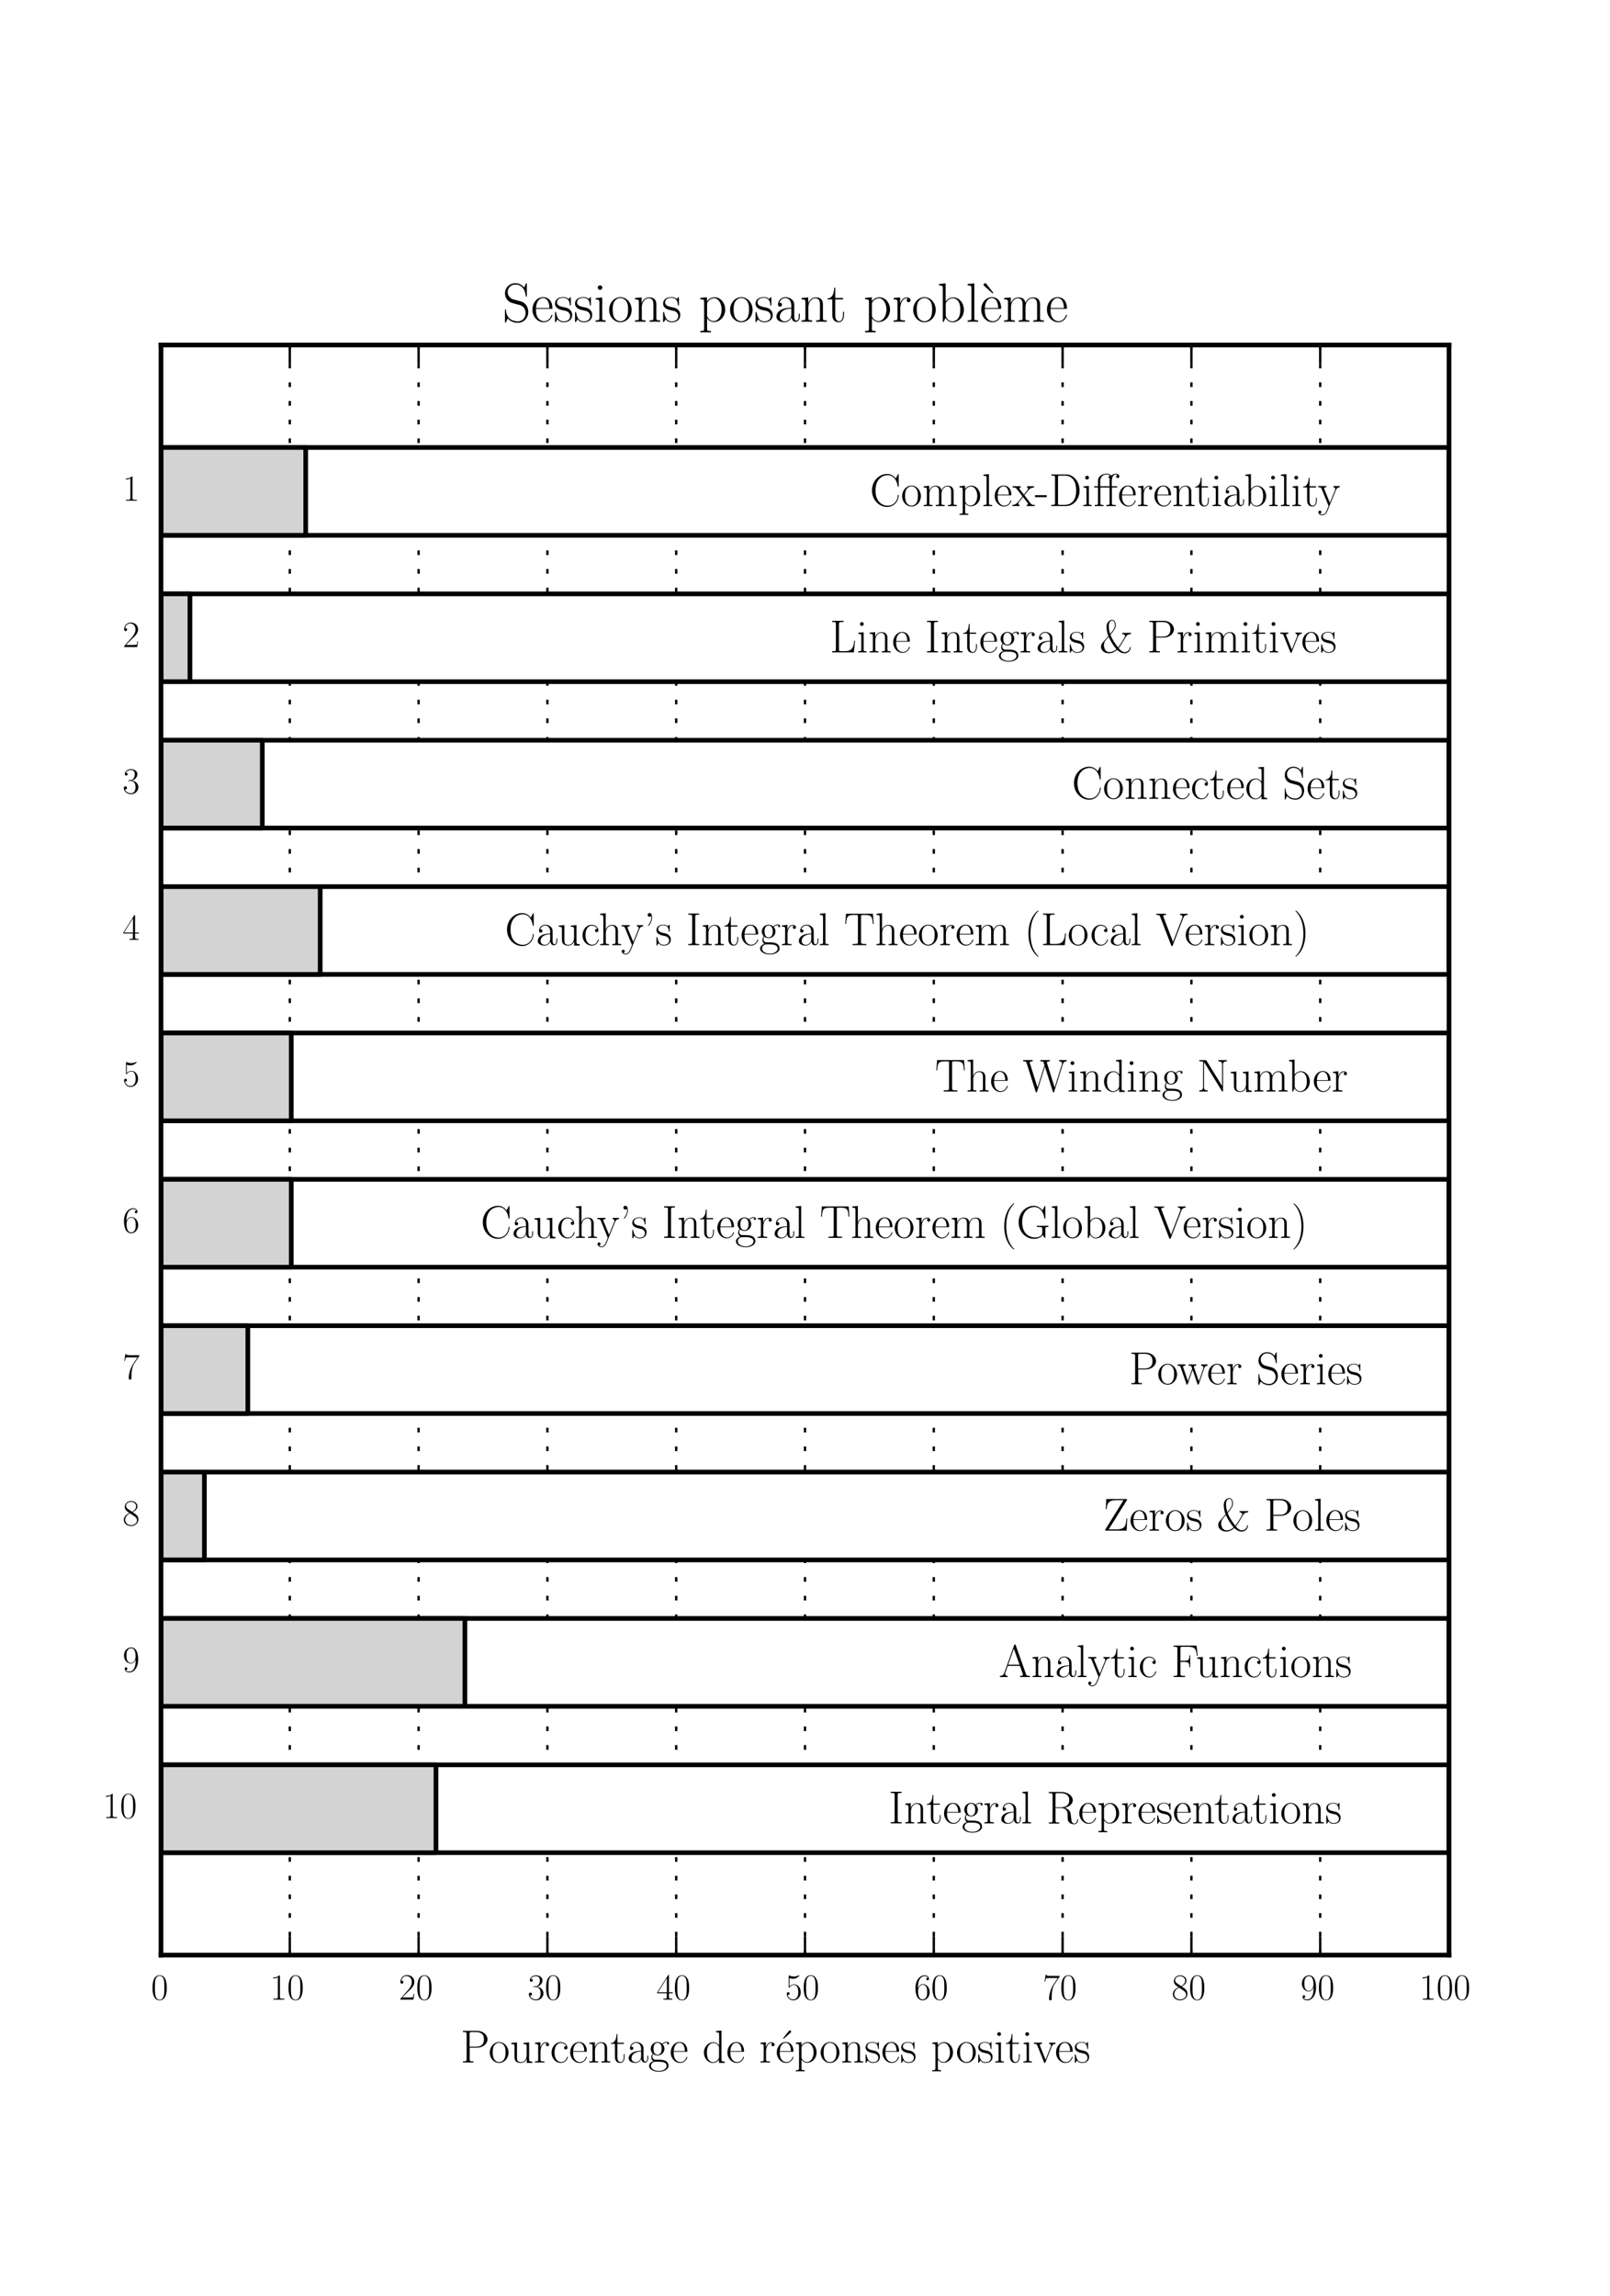 <?xml version="1.0" encoding="utf-8" standalone="no"?>
<!DOCTYPE svg PUBLIC "-//W3C//DTD SVG 1.1//EN"
  "http://www.w3.org/Graphics/SVG/1.1/DTD/svg11.dtd">
<!-- Created with matplotlib (http://matplotlib.org/) -->
<svg height="492pt" version="1.1" viewBox="0 0 345 492" width="345pt" xmlns="http://www.w3.org/2000/svg" xmlns:xlink="http://www.w3.org/1999/xlink">
 <defs>
  <style type="text/css">
*{stroke-linecap:butt;stroke-linejoin:round;stroke-miterlimit:100000;}
  </style>
 </defs>
 <g id="figure_1">
  <g id="patch_1">
   <path d="M 0 492.857 
L 345 492.857 
L 345 0 
L 0 0 
z
" style="fill:#ffffff;"/>
  </g>
  <g id="axes_1">
   <g id="patch_2">
    <path d="M 34.5 418.929 
L 310.5 418.929 
L 310.5 73.929 
L 34.5 73.929 
z
" style="fill:#ffffff;"/>
   </g>
   <g id="matplotlib.axis_1">
    <g id="xtick_1">
     <g id="line2d_1">
      <path clip-path="url(#p2b9ef8e72a)" d="M 34.5 418.929 
L 34.5 73.929 
" style="fill:none;stroke:#000000;stroke-dasharray:1,3;stroke-dashoffset:0.0;stroke-width:0.5;"/>
     </g>
     <g id="line2d_2">
      <defs>
       <path d="M 0 0 
L 0 -4 
" id="m7e92011d3b" style="stroke:#000000;stroke-width:0.5;"/>
      </defs>
      <g>
       <use style="stroke:#000000;stroke-width:0.5;" x="34.5" xlink:href="#m7e92011d3b" y="418.929"/>
      </g>
     </g>
     <g id="line2d_3">
      <defs>
       <path d="M 0 0 
L 0 4 
" id="ma5a115c77a" style="stroke:#000000;stroke-width:0.5;"/>
      </defs>
      <g>
       <use style="stroke:#000000;stroke-width:0.5;" x="34.5" xlink:href="#ma5a115c77a" y="73.929"/>
      </g>
     </g>
     <g id="text_1">
      <!-- $0$ -->
      <defs>
       <path d="M 42 31.641 
C 42 37.75 41.906 48.125 37.703 56.109 
C 34 63.109 28.094 65.594 22.906 65.594 
C 18.094 65.594 12 63.406 8.203 56.203 
C 4.203 48.719 3.797 39.438 3.797 31.641 
C 3.797 25.953 3.906 17.281 7 9.672 
C 11.297 -0.609 19 -2 22.906 -2 
C 27.5 -2 34.5 -0.109 38.594 9.375 
C 41.594 16.281 42 24.359 42 31.641 
M 22.906 -0.406 
C 16.5 -0.406 12.703 5.078 11.297 12.688 
C 10.203 18.562 10.203 27.156 10.203 32.75 
C 10.203 40.438 10.203 46.828 11.5 52.922 
C 13.406 61.391 19 64 22.906 64 
C 27 64 32.297 61.297 34.203 53.125 
C 35.5 47.438 35.594 40.734 35.594 32.75 
C 35.594 26.25 35.594 18.266 34.406 12.375 
C 32.297 1.484 26.406 -0.406 22.906 -0.406 
" id="CMR17-48"/>
      </defs>
      <g transform="translate(32.383 428.463)scale(0.08 -0.08)">
       <use transform="scale(0.996)" xlink:href="#CMR17-48"/>
      </g>
     </g>
    </g>
    <g id="xtick_2">
     <g id="line2d_4">
      <path clip-path="url(#p2b9ef8e72a)" d="M 62.1 418.929 
L 62.1 73.929 
" style="fill:none;stroke:#000000;stroke-dasharray:1,3;stroke-dashoffset:0.0;stroke-width:0.5;"/>
     </g>
     <g id="line2d_5">
      <g>
       <use style="stroke:#000000;stroke-width:0.5;" x="62.1" xlink:href="#m7e92011d3b" y="418.929"/>
      </g>
     </g>
     <g id="line2d_6">
      <g>
       <use style="stroke:#000000;stroke-width:0.5;" x="62.1" xlink:href="#ma5a115c77a" y="73.929"/>
      </g>
     </g>
     <g id="text_2">
      <!-- $10$ -->
      <defs>
       <path d="M 26.594 63.406 
C 26.594 65.5 26.5 65.5 25.094 65.5 
C 21.203 61.188 15.297 59.797 9.703 59.797 
C 9.406 59.797 8.906 59.797 8.797 59.5 
C 8.703 59.297 8.703 59.094 8.703 57 
C 11.797 57 17 57.594 21 59.984 
L 21 7.203 
C 21 3.688 20.797 2.5 12.203 2.5 
L 9.203 2.5 
L 9.203 0 
C 14 0 19 0 23.797 0 
C 28.594 0 33.594 0 38.406 0 
L 38.406 2.5 
L 35.406 2.5 
C 26.797 2.5 26.594 3.594 26.594 7.156 
z
" id="CMR17-49"/>
      </defs>
      <g transform="translate(57.866 428.463)scale(0.08 -0.08)">
       <use transform="scale(0.996)" xlink:href="#CMR17-49"/>
       <use transform="translate(45.69 0.0)scale(0.996)" xlink:href="#CMR17-48"/>
      </g>
     </g>
    </g>
    <g id="xtick_3">
     <g id="line2d_7">
      <path clip-path="url(#p2b9ef8e72a)" d="M 89.7 418.929 
L 89.7 73.929 
" style="fill:none;stroke:#000000;stroke-dasharray:1,3;stroke-dashoffset:0.0;stroke-width:0.5;"/>
     </g>
     <g id="line2d_8">
      <g>
       <use style="stroke:#000000;stroke-width:0.5;" x="89.7" xlink:href="#m7e92011d3b" y="418.929"/>
      </g>
     </g>
     <g id="line2d_9">
      <g>
       <use style="stroke:#000000;stroke-width:0.5;" x="89.7" xlink:href="#ma5a115c77a" y="73.929"/>
      </g>
     </g>
     <g id="text_3">
      <!-- $20$ -->
      <defs>
       <path d="M 41.703 15.453 
L 39.906 15.453 
C 38.906 8.375 38.094 7.172 37.703 6.562 
C 37.203 5.766 30 5.766 28.594 5.766 
L 9.406 5.766 
C 13 9.672 20 16.75 28.5 24.953 
C 34.594 30.734 41.703 37.531 41.703 47.422 
C 41.703 59.219 32.297 66 21.797 66 
C 10.797 66 4.094 56.312 4.094 47.344 
C 4.094 43.438 7 42.938 8.203 42.938 
C 9.203 42.938 12.203 43.547 12.203 47.031 
C 12.203 50.109 9.594 51 8.203 51 
C 7.594 51 7 50.906 6.594 50.703 
C 8.5 59.219 14.297 63.406 20.406 63.406 
C 29.094 63.406 34.797 56.516 34.797 47.422 
C 34.797 38.734 29.703 31.25 24 24.75 
L 4.094 2.281 
L 4.094 0 
L 39.297 0 
z
" id="CMR17-50"/>
      </defs>
      <g transform="translate(85.466 428.463)scale(0.08 -0.08)">
       <use transform="scale(0.996)" xlink:href="#CMR17-50"/>
       <use transform="translate(45.69 0.0)scale(0.996)" xlink:href="#CMR17-48"/>
      </g>
     </g>
    </g>
    <g id="xtick_4">
     <g id="line2d_10">
      <path clip-path="url(#p2b9ef8e72a)" d="M 117.3 418.929 
L 117.3 73.929 
" style="fill:none;stroke:#000000;stroke-dasharray:1,3;stroke-dashoffset:0.0;stroke-width:0.5;"/>
     </g>
     <g id="line2d_11">
      <g>
       <use style="stroke:#000000;stroke-width:0.5;" x="117.3" xlink:href="#m7e92011d3b" y="418.929"/>
      </g>
     </g>
     <g id="line2d_12">
      <g>
       <use style="stroke:#000000;stroke-width:0.5;" x="117.3" xlink:href="#ma5a115c77a" y="73.929"/>
      </g>
     </g>
     <g id="text_4">
      <!-- $30$ -->
      <defs>
       <path d="M 22.094 33.703 
C 31 33.703 34.906 25.969 34.906 17.031 
C 34.906 5 28.5 0.391 22.703 0.391 
C 17.406 0.391 8.797 3.031 6.094 10.828 
C 6.594 10.625 7.094 10.625 7.594 10.625 
C 10 10.625 11.797 12.219 11.797 14.812 
C 11.797 17.703 9.594 19 7.594 19 
C 5.906 19 3.297 18.203 3.297 14.469 
C 3.297 5.234 12.297 -2 22.906 -2 
C 34 -2 42.5 6.719 42.5 16.953 
C 42.5 26.672 34.5 33.703 25 34.797 
C 32.594 36.375 39.906 43.062 39.906 52.016 
C 39.906 59.688 32 65.297 23 65.297 
C 13.906 65.297 5.906 59.828 5.906 52.016 
C 5.906 48.594 8.5 48 9.797 48 
C 11.906 48 13.703 49.297 13.703 51.891 
C 13.703 54.469 11.906 55.766 9.797 55.766 
C 9.406 55.766 8.906 55.766 8.5 55.578 
C 11.406 61.859 19.297 63 22.797 63 
C 26.297 63 32.906 61.328 32.906 51.875 
C 32.906 49.109 32.5 44.188 29.094 39.844 
C 26.094 36 22.703 36 19.406 35.688 
C 18.906 35.688 16.594 35.453 16.203 35.453 
C 15.5 35.359 15.094 35.266 15.094 34.5 
C 15.094 33.797 15.203 33.703 17.203 33.703 
z
" id="CMR17-51"/>
      </defs>
      <g transform="translate(113.066 428.463)scale(0.08 -0.08)">
       <use transform="scale(0.996)" xlink:href="#CMR17-51"/>
       <use transform="translate(45.69 0.0)scale(0.996)" xlink:href="#CMR17-48"/>
      </g>
     </g>
    </g>
    <g id="xtick_5">
     <g id="line2d_13">
      <path clip-path="url(#p2b9ef8e72a)" d="M 144.9 418.929 
L 144.9 73.929 
" style="fill:none;stroke:#000000;stroke-dasharray:1,3;stroke-dashoffset:0.0;stroke-width:0.5;"/>
     </g>
     <g id="line2d_14">
      <g>
       <use style="stroke:#000000;stroke-width:0.5;" x="144.9" xlink:href="#m7e92011d3b" y="418.929"/>
      </g>
     </g>
     <g id="line2d_15">
      <g>
       <use style="stroke:#000000;stroke-width:0.5;" x="144.9" xlink:href="#ma5a115c77a" y="73.929"/>
      </g>
     </g>
     <g id="text_5">
      <!-- $40$ -->
      <defs>
       <path d="M 33.594 64.406 
C 33.594 66.5 33.5 66.5 31.703 66.5 
L 2 19.594 
L 2 17 
L 27.797 17 
L 27.797 7.141 
C 27.797 3.5 27.594 2.5 20.594 2.5 
L 18.703 2.5 
L 18.703 0 
C 21.906 0 27.297 0 30.703 0 
C 34.094 0 39.5 0 42.703 0 
L 42.703 2.5 
L 40.797 2.5 
C 33.797 2.5 33.594 3.5 33.594 7.141 
L 33.594 17 
L 43.797 17 
L 43.797 19.594 
L 33.594 19.594 
z
M 28.094 57.859 
L 28.094 19.594 
L 4 19.594 
z
" id="CMR17-52"/>
      </defs>
      <g transform="translate(140.666 428.463)scale(0.08 -0.08)">
       <use transform="scale(0.996)" xlink:href="#CMR17-52"/>
       <use transform="translate(45.69 0.0)scale(0.996)" xlink:href="#CMR17-48"/>
      </g>
     </g>
    </g>
    <g id="xtick_6">
     <g id="line2d_16">
      <path clip-path="url(#p2b9ef8e72a)" d="M 172.5 418.929 
L 172.5 73.929 
" style="fill:none;stroke:#000000;stroke-dasharray:1,3;stroke-dashoffset:0.0;stroke-width:0.5;"/>
     </g>
     <g id="line2d_17">
      <g>
       <use style="stroke:#000000;stroke-width:0.5;" x="172.5" xlink:href="#m7e92011d3b" y="418.929"/>
      </g>
     </g>
     <g id="line2d_18">
      <g>
       <use style="stroke:#000000;stroke-width:0.5;" x="172.5" xlink:href="#ma5a115c77a" y="73.929"/>
      </g>
     </g>
     <g id="text_6">
      <!-- $50$ -->
      <defs>
       <path d="M 11.406 57.688 
C 12.406 57.281 16.5 56 20.703 56 
C 30 56 35.094 61.109 38 64.062 
C 38 64.953 38 65.5 37.406 65.5 
C 37.297 65.5 37.094 65.5 36.297 65.047 
C 32.797 63.406 28.703 62.078 23.703 62.078 
C 20.703 62.078 16.203 62.484 11.297 64.672 
C 10.203 65.172 10 65.172 9.906 65.172 
C 9.406 65.172 9.297 65.062 9.297 63.078 
L 9.297 34.422 
C 9.297 32.641 9.297 32.141 10.297 32.141 
C 10.797 32.141 11 32.344 11.5 33.031 
C 14.703 37.516 19.094 39.406 24.094 39.406 
C 27.594 39.406 35.094 37.219 35.094 20.141 
C 35.094 16.953 35.094 11.172 32.094 6.578 
C 29.594 2.484 25.703 0.391 21.406 0.391 
C 14.797 0.391 8.094 5 6.297 12.719 
C 6.703 12.609 7.5 12.422 7.906 12.422 
C 9.203 12.422 11.703 13.125 11.703 16.219 
C 11.703 18.906 9.797 20 7.906 20 
C 5.594 20 4.094 18.594 4.094 15.797 
C 4.094 7.094 11 -2 21.594 -2 
C 31.906 -2 41.703 6.875 41.703 19.75 
C 41.703 31.719 33.906 41 24.203 41 
C 19.094 41 14.797 39.109 11.406 35.531 
z
" id="CMR17-53"/>
      </defs>
      <g transform="translate(168.266 428.463)scale(0.08 -0.08)">
       <use transform="scale(0.996)" xlink:href="#CMR17-53"/>
       <use transform="translate(45.69 0.0)scale(0.996)" xlink:href="#CMR17-48"/>
      </g>
     </g>
    </g>
    <g id="xtick_7">
     <g id="line2d_19">
      <path clip-path="url(#p2b9ef8e72a)" d="M 200.1 418.929 
L 200.1 73.929 
" style="fill:none;stroke:#000000;stroke-dasharray:1,3;stroke-dashoffset:0.0;stroke-width:0.5;"/>
     </g>
     <g id="line2d_20">
      <g>
       <use style="stroke:#000000;stroke-width:0.5;" x="200.1" xlink:href="#m7e92011d3b" y="418.929"/>
      </g>
     </g>
     <g id="line2d_21">
      <g>
       <use style="stroke:#000000;stroke-width:0.5;" x="200.1" xlink:href="#ma5a115c77a" y="73.929"/>
      </g>
     </g>
     <g id="text_7">
      <!-- $60$ -->
      <defs>
       <path d="M 10.594 34 
C 10.594 57.656 21.797 63 28.297 63 
C 30.406 63 35.5 62.641 37.5 59 
C 35.906 59 32.906 59 32.906 55.516 
C 32.906 52.828 35.094 51.922 36.5 51.922 
C 37.406 51.922 40.094 52.312 40.094 55.625 
C 40.094 61.781 35.094 65.297 28.203 65.297 
C 16.297 65.297 3.797 52.969 3.797 31 
C 3.797 3.953 15.094 -2 23.094 -2 
C 32.797 -2 42 6.672 42 20.047 
C 42 32.516 33.906 41.594 23.703 41.594 
C 17.594 41.594 13.094 37.609 10.594 30.625 
z
M 23.094 0.391 
C 10.797 0.391 10.797 18.75 10.797 22.438 
C 10.797 29.625 14.203 40 23.5 40 
C 25.203 40 30.094 40 33.406 33.125 
C 35.203 29.219 35.203 25.141 35.203 20.141 
C 35.203 14.75 35.203 10.781 33.094 6.781 
C 30.906 2.672 27.703 0.391 23.094 0.391 
" id="CMR17-54"/>
      </defs>
      <g transform="translate(195.866 428.463)scale(0.08 -0.08)">
       <use transform="scale(0.996)" xlink:href="#CMR17-54"/>
       <use transform="translate(45.69 0.0)scale(0.996)" xlink:href="#CMR17-48"/>
      </g>
     </g>
    </g>
    <g id="xtick_8">
     <g id="line2d_22">
      <path clip-path="url(#p2b9ef8e72a)" d="M 227.7 418.929 
L 227.7 73.929 
" style="fill:none;stroke:#000000;stroke-dasharray:1,3;stroke-dashoffset:0.0;stroke-width:0.5;"/>
     </g>
     <g id="line2d_23">
      <g>
       <use style="stroke:#000000;stroke-width:0.5;" x="227.7" xlink:href="#m7e92011d3b" y="418.929"/>
      </g>
     </g>
     <g id="line2d_24">
      <g>
       <use style="stroke:#000000;stroke-width:0.5;" x="227.7" xlink:href="#ma5a115c77a" y="73.929"/>
      </g>
     </g>
     <g id="text_8">
      <!-- $70$ -->
      <defs>
       <path d="M 45.094 61.578 
L 45.094 63.766 
L 21.594 63.766 
C 9.906 63.766 9.703 65.078 9.297 67 
L 7.5 67 
L 4.594 48.344 
L 6.406 48.344 
C 6.703 50.234 7.406 55.312 8.594 57.203 
C 9.203 58 16.594 58 18.297 58 
L 40.297 58 
L 29.203 41.578 
C 21.797 30.531 16.703 15.609 16.703 2.578 
C 16.703 1.391 16.703 -2 20.297 -2 
C 23.906 -2 23.906 1.391 23.906 2.672 
L 23.906 7.266 
C 23.906 23.562 26.703 34.312 31.297 41.188 
z
" id="CMR17-55"/>
      </defs>
      <g transform="translate(223.466 428.463)scale(0.08 -0.08)">
       <use transform="scale(0.996)" xlink:href="#CMR17-55"/>
       <use transform="translate(45.69 0.0)scale(0.996)" xlink:href="#CMR17-48"/>
      </g>
     </g>
    </g>
    <g id="xtick_9">
     <g id="line2d_25">
      <path clip-path="url(#p2b9ef8e72a)" d="M 255.3 418.929 
L 255.3 73.929 
" style="fill:none;stroke:#000000;stroke-dasharray:1,3;stroke-dashoffset:0.0;stroke-width:0.5;"/>
     </g>
     <g id="line2d_26">
      <g>
       <use style="stroke:#000000;stroke-width:0.5;" x="255.3" xlink:href="#m7e92011d3b" y="418.929"/>
      </g>
     </g>
     <g id="line2d_27">
      <g>
       <use style="stroke:#000000;stroke-width:0.5;" x="255.3" xlink:href="#ma5a115c77a" y="73.929"/>
      </g>
     </g>
     <g id="text_9">
      <!-- $80$ -->
      <defs>
       <path d="M 27.203 35.375 
C 33.5 38.547 39.906 43.328 39.906 50.984 
C 39.906 60.016 31.094 65.297 23 65.297 
C 13.906 65.297 5.906 58.734 5.906 49.688 
C 5.906 47.203 6.5 42.922 10.406 39.141 
C 11.406 38.156 15.594 35.172 18.297 33.281 
C 13.797 30.984 3.297 25.531 3.297 14.594 
C 3.297 4.359 13.094 -2 22.797 -2 
C 33.5 -2 42.5 5.656 42.5 15.781 
C 42.5 24.844 36.406 29.016 32.406 31.703 
z
M 14.094 44.094 
C 13.297 44.594 9.297 47.672 9.297 52.359 
C 9.297 58.422 15.594 63 22.797 63 
C 30.703 63 36.5 57.438 36.5 50.969 
C 36.5 41.703 26.094 36.422 25.594 36.422 
C 25.5 36.422 25.406 36.422 24.594 37.031 
z
M 32.5 23.734 
C 34 22.641 38.797 19.375 38.797 13.297 
C 38.797 5.953 31.406 0.391 23 0.391 
C 13.906 0.391 7 6.844 7 14.688 
C 7 22.547 13.094 29.094 20 32.188 
z
" id="CMR17-56"/>
      </defs>
      <g transform="translate(251.066 428.463)scale(0.08 -0.08)">
       <use transform="scale(0.996)" xlink:href="#CMR17-56"/>
       <use transform="translate(45.69 0.0)scale(0.996)" xlink:href="#CMR17-48"/>
      </g>
     </g>
    </g>
    <g id="xtick_10">
     <g id="line2d_28">
      <path clip-path="url(#p2b9ef8e72a)" d="M 282.9 418.929 
L 282.9 73.929 
" style="fill:none;stroke:#000000;stroke-dasharray:1,3;stroke-dashoffset:0.0;stroke-width:0.5;"/>
     </g>
     <g id="line2d_29">
      <g>
       <use style="stroke:#000000;stroke-width:0.5;" x="282.9" xlink:href="#m7e92011d3b" y="418.929"/>
      </g>
     </g>
     <g id="line2d_30">
      <g>
       <use style="stroke:#000000;stroke-width:0.5;" x="282.9" xlink:href="#ma5a115c77a" y="73.929"/>
      </g>
     </g>
     <g id="text_10">
      <!-- $90$ -->
      <defs>
       <path d="M 35.203 29.125 
C 35.203 7.25 26.094 0.484 18.594 0.484 
C 16.297 0.484 10.703 0.484 8.406 4.594 
C 11 4.188 12.906 5.578 12.906 8.094 
C 12.906 10.812 10.703 11.703 9.297 11.703 
C 8.406 11.703 5.703 11.297 5.703 7.906 
C 5.703 1.109 11.594 -2 18.797 -2 
C 30.297 -2 42 10.531 42 32.391 
C 42 59.641 30.797 65.297 23.203 65.297 
C 13.297 65.297 3.797 56.688 3.797 43.406 
C 3.797 31.109 11.906 22 22.094 22 
C 30.5 22 34.203 29.734 35.203 33 
z
M 22.297 23.594 
C 19.594 23.594 15.797 24.094 12.703 30.031 
C 10.594 33.891 10.594 38.453 10.594 43.297 
C 10.594 49.156 10.594 53.203 13.406 57.562 
C 14.797 59.641 17.406 63 23.203 63 
C 35 63 35 45.078 35 41.125 
C 35 34.094 31.797 23.594 22.297 23.594 
" id="CMR17-57"/>
      </defs>
      <g transform="translate(278.666 428.463)scale(0.08 -0.08)">
       <use transform="scale(0.996)" xlink:href="#CMR17-57"/>
       <use transform="translate(45.69 0.0)scale(0.996)" xlink:href="#CMR17-48"/>
      </g>
     </g>
    </g>
    <g id="xtick_11">
     <g id="line2d_31">
      <path clip-path="url(#p2b9ef8e72a)" d="M 310.5 418.929 
L 310.5 73.929 
" style="fill:none;stroke:#000000;stroke-dasharray:1,3;stroke-dashoffset:0.0;stroke-width:0.5;"/>
     </g>
     <g id="line2d_32">
      <g>
       <use style="stroke:#000000;stroke-width:0.5;" x="310.5" xlink:href="#m7e92011d3b" y="418.929"/>
      </g>
     </g>
     <g id="line2d_33">
      <g>
       <use style="stroke:#000000;stroke-width:0.5;" x="310.5" xlink:href="#ma5a115c77a" y="73.929"/>
      </g>
     </g>
     <g id="text_11">
      <!-- $100$ -->
      <g transform="translate(304.149 428.463)scale(0.08 -0.08)">
       <use transform="scale(0.996)" xlink:href="#CMR17-49"/>
       <use transform="translate(45.69 0.0)scale(0.996)" xlink:href="#CMR17-48"/>
       <use transform="translate(91.381 0.0)scale(0.996)" xlink:href="#CMR17-48"/>
      </g>
     </g>
    </g>
    <g id="text_12">
     <!-- Pourcentage de r\'eponses positives -->
     <defs>
      <path d="M 15.5 61.078 
C 15.5 63.266 13.703 65.156 11.406 65.156 
C 9.203 65.156 7.297 63.375 7.297 61.078 
C 7.297 58.891 9.094 57 11.406 57 
C 13.594 57 15.5 58.797 15.5 61.078 
M 3.797 42.281 
L 3.797 39.703 
C 9.406 39.703 10.203 39.094 10.203 34.328 
L 10.203 6.672 
C 10.203 2.875 9.797 2.391 3.406 2.391 
L 3.406 -0.203 
C 5.797 0 10.094 0 12.594 0 
C 15 0 19.094 0 21.406 -0.203 
L 21.406 2.391 
C 15.5 2.391 15.297 2.984 15.297 6.562 
L 15.297 43.375 
z
" id="CMR17-105"/>
      <path d="M 36 25.828 
C 36 32.375 36 35.844 31.797 39.734 
C 28.094 43 23.797 44 20.406 44 
C 12.5 44 6.797 37.609 6.797 30.797 
C 6.797 27 9.797 27 10.406 27 
C 11.703 27 14 27.781 14 30.531 
C 14 33 12.094 34.078 10.406 34.078 
C 10 34.078 9.5 33.969 9.203 33.875 
C 11.297 40.5 16.703 42.406 20.203 42.406 
C 25.203 42.406 30.703 37.953 30.703 29.453 
L 30.703 25 
C 24.797 25 17.703 24.203 12.094 21.203 
C 5.797 17.703 4 12.703 4 8.906 
C 4 1.203 13 -1 18.297 -1 
C 23.797 -1 28.906 2.172 31.094 7.984 
C 31.297 3.641 34.094 -0.281 38.5 -0.281 
C 40.594 -0.281 45.906 1.094 45.906 8.859 
L 45.906 14.375 
L 44.094 14.375 
L 44.094 8.781 
C 44.094 2.781 41.406 2 40.094 2 
C 36 2 36 7.156 36 11.531 
z
M 30.703 13.594 
C 30.703 4.953 24.5 0.594 19 0.594 
C 14 0.594 10.094 4.297 10.094 8.906 
C 10.094 11.891 11.406 17.188 17.203 20.391 
C 22 23.094 27.5 23.5 30.703 23.5 
z
" id="CMR17-97"/>
      <path d="M 11.094 18.188 
C 13 16.688 16.297 15 20.297 15 
C 28.203 15 35 21.203 35 29.5 
C 35 32.094 34.203 36.094 31.203 39.203 
C 34 42.062 38.094 43 40.406 43 
C 40.797 43 41.406 43 41.906 42.719 
C 41.5 42.625 40.594 42.234 40.594 40.703 
C 40.594 39.484 41.5 38.609 42.797 38.609 
C 44.297 38.609 45.094 39.578 45.094 40.844 
C 45.094 42.672 43.594 44.594 40.406 44.594 
C 36.406 44.594 32.906 42.781 30.094 40.312 
C 27.094 43.016 23.5 44 20.297 44 
C 12.406 44 5.594 37.797 5.594 29.5 
C 5.594 23.781 8.906 20.188 9.906 19.188 
C 6.906 15.688 6.906 11.609 6.906 11.109 
C 6.906 8.516 7.906 4.719 11.297 2.625 
C 6.094 1.328 2 -2.641 2 -7.594 
C 2 -14.734 11.5 -20 22.906 -20 
C 33.906 -20 43.797 -14.938 43.797 -7.484 
C 43.797 6 29 6 21.297 6 
C 19 6 14.906 6 14.406 6.109 
C 11.297 6.609 9.203 9.406 9.203 12.906 
C 9.203 13.797 9.203 16 11.094 18.188 
M 20.297 16.688 
C 11.5 16.688 11.5 27.5 11.5 29.516 
C 11.5 31.5 11.5 42.312 20.297 42.312 
C 29.094 42.312 29.094 31.5 29.094 29.516 
C 29.094 27.5 29.094 16.688 20.297 16.688 
M 22.906 -18.297 
C 12.906 -18.297 6 -13.047 6 -7.594 
C 6 -4.516 7.703 -1.641 9.906 -0.062 
C 12.406 1.625 13.406 1.625 20.203 1.625 
C 28.406 1.625 39.797 1.625 39.797 -7.594 
C 39.797 -13.047 32.906 -18.297 22.906 -18.297 
" id="CMR17-103"/>
      <path d="M 19.797 31.906 
L 35.797 31.906 
C 48.703 31.906 58.094 40.281 58.094 49.75 
C 58.094 59.234 48.906 68 35.797 68 
L 5.203 68 
L 5.203 65.406 
C 12.094 65.406 13.203 65.406 13.203 60.922 
L 13.203 6.969 
C 13.203 2.5 12.094 2.5 5.203 2.5 
L 5.203 0 
C 8.094 0 13.406 0 16.5 0 
C 19.594 0 24.906 0 27.797 0 
L 27.797 2.5 
C 20.906 2.5 19.797 2.5 19.797 6.969 
z
M 19.594 34 
L 19.594 61.531 
C 19.594 64.922 19.797 65.406 23.797 65.406 
L 33.906 65.406 
C 46.797 65.406 50.5 58.031 50.5 49.75 
C 50.5 40.688 46.094 34 33.906 34 
z
" id="CMR17-80"/>
      <path d="M 34.906 35 
C 33 35 30.203 35 30.203 31.516 
C 30.203 28.719 32.5 27.922 33.797 27.922 
C 34.5 27.922 37.406 28.234 37.406 31.625 
C 37.406 38.547 30.594 43.797 22.906 43.797 
C 12.297 43.797 3.297 34.031 3.297 21.297 
C 3.297 8.062 12.703 -1 22.906 -1 
C 35.297 -1 38.406 10.578 38.406 11.688 
C 38.406 12.094 38.297 12.391 37.594 12.391 
C 36.906 12.391 36.797 12.297 36.406 10.984 
C 33.797 2.812 28.094 0.797 23.797 0.797 
C 17.406 0.797 9.703 6.672 9.703 21.391 
C 9.703 36.531 17.094 42 23 42 
C 26.906 42 32.703 40.203 34.906 35 
" id="CMR17-99"/>
      <path d="M 15.094 40 
L 29.094 40 
L 29.094 42.578 
L 15.094 42.578 
L 15.094 61 
L 13.297 61 
C 13.094 50.703 9.594 41.688 1.094 41.688 
L 1.094 40 
L 9.797 40 
L 9.797 12.047 
C 9.797 10.156 9.797 -1 21.406 -1 
C 27.297 -1 30.703 4.781 30.703 12.141 
L 30.703 17.812 
L 28.906 17.812 
L 28.906 12.234 
C 28.906 5.375 26.203 0.797 22 0.797 
C 19.094 0.797 15.094 2.781 15.094 11.844 
z
" id="CMR17-116"/>
      <path d="M 29.406 42.078 
L 29.406 39.5 
C 35.297 39.5 36.203 38.891 36.203 34.156 
L 36.203 16.125 
C 36.203 7.812 31.703 0.594 24.297 0.594 
C 16.094 0.594 15.406 5.438 15.406 10.594 
L 15.406 43.172 
L 3.297 42.078 
L 3.297 39.5 
C 7.297 39.5 10 39.5 10.094 35.531 
L 10.094 16.531 
C 10.094 9.891 10.094 5.641 12.703 2.859 
C 14 1.578 16.5 -1 23.703 -1 
C 32.203 -1 35.5 5.891 36.297 7.906 
L 36.406 7.906 
L 36.406 -0.984 
L 48.297 -0.984 
L 48.297 2 
C 42.406 2 41.5 2.594 41.5 7.391 
L 41.5 43.172 
z
" id="CMR17-117"/>
      <path d="M 15 23.391 
C 15 33 19.094 42 26.594 42 
C 27.297 42 28 41.906 28.703 41.594 
C 28.703 41.594 26.5 40.891 26.5 38.312 
C 26.5 35.906 28.406 34.906 29.906 34.906 
C 31.094 34.906 33.297 35.609 33.297 38.406 
C 33.297 41.609 30.094 43.594 26.703 43.594 
C 19.094 43.594 15.797 36.203 14.797 32.703 
L 14.703 32.703 
L 14.703 43.594 
L 3.094 42.5 
L 3.094 39.906 
C 9 39.906 9.906 39.297 9.906 34.5 
L 9.906 6.688 
C 9.906 2.875 9.5 2.391 3.094 2.391 
L 3.094 -0.203 
C 5.5 0 10.094 0 12.703 0 
C 15.594 0 20.703 0 23.406 -0.203 
L 23.406 2.391 
C 16.203 2.391 15 2.391 15 6.875 
z
" id="CMR17-114"/>
      <path d="M 30.906 42.141 
C 30.906 43.953 30.797 44.047 30.203 44.047 
C 29.797 44.047 29.703 43.953 28.5 42.453 
C 28.203 42.047 27.297 41.031 27 40.641 
C 23.797 44.047 19.297 44.047 17.594 44.047 
C 6.5 44.047 2.5 38.234 2.5 32.438 
C 2.5 23.406 12.703 21.328 15.594 20.703 
C 21.906 19.422 24.094 19.016 26.203 17.203 
C 27.5 16.016 29.703 13.812 29.703 10.219 
C 29.703 6 27.297 0.594 18.094 0.594 
C 9.406 0.594 6.297 7.188 4.5 15.953 
C 4.203 17.344 4.203 17.453 3.406 17.453 
C 2.594 17.453 2.5 17.344 2.5 15.359 
L 2.5 0.984 
C 2.5 -0.797 2.594 -0.906 3.203 -0.906 
C 3.703 -0.906 3.797 -0.797 4.297 0 
C 4.906 0.891 6.406 3.297 7 4.312 
C 9 1.609 12.5 -1 18.094 -1 
C 28 -1 33.297 4.422 33.297 12.25 
C 33.297 17.375 30.594 20.078 29.297 21.281 
C 26.297 24.391 22.797 25.094 18.594 25.891 
C 13.094 27.109 6.094 28.516 6.094 34.641 
C 6.094 37.234 7.5 42.766 17.594 42.766 
C 28.297 42.766 28.906 32.719 29.094 29.5 
C 29.203 29 29.703 28.891 30 28.891 
C 30.906 28.891 30.906 29.203 30.906 30.906 
z
" id="CMR17-115"/>
      <path d="M 38.094 23 
C 38.5 23.406 38.5 23.609 38.5 24.625 
C 38.5 34.969 33.094 44 21.703 44 
C 11.094 44 2.703 33.891 2.703 21.609 
C 2.703 8.609 12.203 -1 22.797 -1 
C 34 -1 38.406 9.484 38.406 11.562 
C 38.406 12.25 37.797 12.25 37.594 12.25 
C 36.906 12.25 36.797 12.047 36.406 10.875 
C 34.203 4.141 28.703 0.797 23.5 0.797 
C 19.203 0.797 14.906 3.172 12.203 7.5 
C 9.094 12.547 9.094 18.375 9.094 23 
z
M 9.203 24.5 
C 9.906 39.141 17.594 42.406 21.594 42.406 
C 28.406 42.406 33 35.891 33.094 24.5 
z
" id="CMR17-101"/>
      <path d="M 29.203 67.594 
L 29.203 65 
C 35.094 65 36 64.406 36 59.688 
L 36 36.641 
C 35.594 37.141 31.5 43.594 23.406 43.594 
C 13.203 43.594 3.297 34.5 3.297 21.312 
C 3.297 8.203 12.594 -1 22.406 -1 
C 30.906 -1 35.297 5.266 35.797 5.938 
L 35.797 -0.984 
L 47.906 -0.984 
L 47.906 2 
C 42 2 41.094 2.594 41.094 7.391 
L 41.094 68.688 
z
M 35.797 11.797 
C 35.797 8.797 34 6.094 31.703 4.094 
C 28.297 1.094 24.906 0.594 23 0.594 
C 20.094 0.594 9.703 2.094 9.703 21.188 
C 9.703 40.812 21.297 42 23.906 42 
C 28.5 42 32.203 39.406 34.5 35.797 
C 35.797 33.703 35.797 33.406 35.797 31.609 
z
" id="CMR17-100"/>
      <path d="M 41.5 30.203 
C 41.5 35.297 40.5 43.594 28.703 43.594 
C 20.797 43.594 16.703 37.5 15.203 33.5 
L 15.094 33.5 
L 15.094 43.594 
L 3.297 42.5 
L 3.297 39.906 
C 9.203 39.906 10.094 39.297 10.094 34.5 
L 10.094 6.688 
C 10.094 2.875 9.703 2.391 3.297 2.391 
L 3.297 -0.203 
C 5.703 0 10.094 0 12.703 0 
C 15.297 0 19.797 0 22.203 -0.203 
L 22.203 2.391 
C 15.797 2.391 15.406 2.781 15.406 6.688 
L 15.406 25.906 
C 15.406 35.109 21 42 28 42 
C 35.406 42 36.203 35.406 36.203 30.594 
L 36.203 6.688 
C 36.203 2.875 35.797 2.391 29.406 2.391 
L 29.406 -0.203 
C 31.797 0 36.203 0 38.797 0 
C 41.406 0 45.906 0 48.297 -0.203 
L 48.297 2.391 
C 41.906 2.391 41.5 2.781 41.5 6.688 
z
" id="CMR17-110"/>
      <path d="M 43.094 21.188 
C 43.094 34 33.797 44 22.906 44 
C 12 44 2.703 34 2.703 21.188 
C 2.703 8.609 12 -1 22.906 -1 
C 33.797 -1 43.094 8.609 43.094 21.188 
M 22.906 0.797 
C 18.203 0.797 14.203 3.594 11.906 7.5 
C 9.406 11.984 9.094 17.594 9.094 22 
C 9.094 26.203 9.297 31.406 11.906 35.906 
C 13.906 39.203 17.797 42.406 22.906 42.406 
C 27.406 42.406 31.203 39.906 33.594 36.406 
C 36.703 31.703 36.703 25.109 36.703 22 
C 36.703 18.094 36.5 12.109 33.797 7.297 
C 31 2.703 26.703 0.797 22.906 0.797 
" id="CMR17-111"/>
      <path d="M 22 -16.609 
C 15.594 -16.609 15.203 -16.203 15.203 -12.328 
L 15.203 6.281 
C 18.094 2.094 22.297 -0.594 27.594 -0.594 
C 37.594 -0.594 47.703 8.172 47.703 21.688 
C 47.703 34.234 39 43.781 28.703 43.781 
C 22.703 43.781 17.797 40.5 15 36.531 
L 15 43.781 
L 3.094 42.688 
L 3.094 40.109 
C 9 40.109 9.906 39.5 9.906 34.734 
L 9.906 -12.328 
C 9.906 -16.109 9.5 -16.609 3.094 -16.609 
L 3.094 -19.188 
C 5.5 -19 9.906 -19 12.5 -19 
C 15.094 -19 19.594 -19 22 -19.188 
z
M 15.203 31.438 
C 15.203 32.844 15.203 34.922 19.094 38.609 
C 19.594 39.016 23 42 28 42 
C 35.297 42 41.297 32.938 41.297 21.594 
C 41.297 10.25 34.906 1 27 1 
C 23.406 1 19.5 2.688 16.5 7.375 
C 15.203 9.562 15.203 10.156 15.203 11.75 
z
" id="CMR17-112"/>
      <path d="M 39.094 33.797 
C 40 36 41.594 40 47.406 40 
L 47.406 42.594 
C 45.5 42.594 43 42.594 41.094 42.594 
C 39 42.594 35.703 42.594 33.703 42.688 
L 33.703 40.094 
C 36.203 39.891 37.594 38.703 37.594 36.109 
C 37.594 35.203 37.594 35 37 33.609 
L 26 5.891 
L 14.094 35.719 
C 13.5 37.016 13.5 37.203 13.5 37.609 
C 13.5 40 16.797 40 18.297 40 
L 18.297 42.688 
C 15.906 42.594 11.5 42.594 9 42.594 
C 6.297 42.594 3.203 42.594 1 42.688 
L 1 40 
C 4.797 40 6.906 40 8.094 36.906 
L 22.594 0.688 
C 23.203 -0.797 23.297 -1 24.203 -1 
C 25.094 -1 25.203 -0.797 25.797 0.688 
z
" id="CMR17-118"/>
      <path d="M 34.703 63.922 
C 35.906 65.016 36.203 65.219 36.203 66.312 
C 36.203 67.797 34.906 69 33.5 69 
C 32.297 69 31.906 68.5 30.906 67.312 
L 19.594 52.969 
C 18.906 52.078 18.906 51.984 18.906 51.875 
C 18.906 51.781 19.797 50.875 20 50.688 
z
" id="CMR17-19"/>
     </defs>
     <g transform="translate(98.679 441.932)scale(0.1 -0.1)">
      <use transform="scale(0.996)" xlink:href="#CMR17-80"/>
      <use transform="translate(59.984 0.0)scale(0.996)" xlink:href="#CMR17-111"/>
      <use transform="translate(105.674 0.0)scale(0.996)" xlink:href="#CMR17-117"/>
      <use transform="translate(156.57 0.0)scale(0.996)" xlink:href="#CMR17-114"/>
      <use transform="translate(191.85 0.0)scale(0.996)" xlink:href="#CMR17-99"/>
      <use transform="translate(232.336 0.0)scale(0.996)" xlink:href="#CMR17-101"/>
      <use transform="translate(272.822 0.0)scale(0.996)" xlink:href="#CMR17-110"/>
      <use transform="translate(321.115 0.0)scale(0.996)" xlink:href="#CMR17-116"/>
      <use transform="translate(356.395 0.0)scale(0.996)" xlink:href="#CMR17-97"/>
      <use transform="translate(402.086 0.0)scale(0.996)" xlink:href="#CMR17-103"/>
      <use transform="translate(447.776 0.0)scale(0.996)" xlink:href="#CMR17-101"/>
      <use transform="translate(518.338 0.0)scale(0.996)" xlink:href="#CMR17-100"/>
      <use transform="translate(569.233 0.0)scale(0.996)" xlink:href="#CMR17-101"/>
      <use transform="translate(639.795 0.0)scale(0.996)" xlink:href="#CMR17-114"/>
      <use transform="translate(672.473 0.0)scale(0.996)" xlink:href="#CMR17-19"/>
      <use transform="translate(675.076 0.0)scale(0.996)" xlink:href="#CMR17-101"/>
      <use transform="translate(715.561 0.0)scale(0.996)" xlink:href="#CMR17-112"/>
      <use transform="translate(769.059 0.0)scale(0.996)" xlink:href="#CMR17-111"/>
      <use transform="translate(814.75 0.0)scale(0.996)" xlink:href="#CMR17-110"/>
      <use transform="translate(865.645 0.0)scale(0.996)" xlink:href="#CMR17-115"/>
      <use transform="translate(901.446 0.0)scale(0.996)" xlink:href="#CMR17-101"/>
      <use transform="translate(941.932 0.0)scale(0.996)" xlink:href="#CMR17-115"/>
      <use transform="translate(1007.809 0.0)scale(0.996)" xlink:href="#CMR17-112"/>
      <use transform="translate(1061.307 0.0)scale(0.996)" xlink:href="#CMR17-111"/>
      <use transform="translate(1106.998 0.0)scale(0.996)" xlink:href="#CMR17-115"/>
      <use transform="translate(1142.799 0.0)scale(0.996)" xlink:href="#CMR17-105"/>
      <use transform="translate(1167.67 0.0)scale(0.996)" xlink:href="#CMR17-116"/>
      <use transform="translate(1202.951 0.0)scale(0.996)" xlink:href="#CMR17-105"/>
      <use transform="translate(1227.822 0.0)scale(0.996)" xlink:href="#CMR17-118"/>
      <use transform="translate(1273.512 0.0)scale(0.996)" xlink:href="#CMR17-101"/>
      <use transform="translate(1313.998 0.0)scale(0.996)" xlink:href="#CMR17-115"/>
     </g>
    </g>
   </g>
   <g id="matplotlib.axis_2">
    <g id="ytick_1">
     <g id="line2d_34">
      <path clip-path="url(#p2b9ef8e72a)" d="M 34.5 105.292 
L 310.5 105.292 
" style="fill:none;stroke:#000000;stroke-dasharray:1,3;stroke-dashoffset:0.0;stroke-width:0.5;"/>
     </g>
     <g id="line2d_35">
      <defs>
       <path d="M 0 0 
L 4 0 
" id="m9fafe63028" style="stroke:#000000;stroke-width:0.5;"/>
      </defs>
      <g>
       <use style="stroke:#000000;stroke-width:0.5;" x="34.5" xlink:href="#m9fafe63028" y="105.292"/>
      </g>
     </g>
     <g id="line2d_36">
      <defs>
       <path d="M 0 0 
L -4 0 
" id="m95e3c4317a" style="stroke:#000000;stroke-width:0.5;"/>
      </defs>
      <g>
       <use style="stroke:#000000;stroke-width:0.5;" x="310.5" xlink:href="#m95e3c4317a" y="105.292"/>
      </g>
     </g>
     <g id="text_13">
      <!-- 1 -->
      <g transform="translate(26.266 107.285)scale(0.08 -0.08)">
       <use transform="scale(0.996)" xlink:href="#CMR17-49"/>
      </g>
     </g>
    </g>
    <g id="ytick_2">
     <g id="line2d_37">
      <path clip-path="url(#p2b9ef8e72a)" d="M 34.5 136.656 
L 310.5 136.656 
" style="fill:none;stroke:#000000;stroke-dasharray:1,3;stroke-dashoffset:0.0;stroke-width:0.5;"/>
     </g>
     <g id="line2d_38">
      <g>
       <use style="stroke:#000000;stroke-width:0.5;" x="34.5" xlink:href="#m9fafe63028" y="136.656"/>
      </g>
     </g>
     <g id="line2d_39">
      <g>
       <use style="stroke:#000000;stroke-width:0.5;" x="310.5" xlink:href="#m95e3c4317a" y="136.656"/>
      </g>
     </g>
     <g id="text_14">
      <!-- 2 -->
      <g transform="translate(26.266 138.648)scale(0.08 -0.08)">
       <use transform="scale(0.996)" xlink:href="#CMR17-50"/>
      </g>
     </g>
    </g>
    <g id="ytick_3">
     <g id="line2d_40">
      <path clip-path="url(#p2b9ef8e72a)" d="M 34.5 168.019 
L 310.5 168.019 
" style="fill:none;stroke:#000000;stroke-dasharray:1,3;stroke-dashoffset:0.0;stroke-width:0.5;"/>
     </g>
     <g id="line2d_41">
      <g>
       <use style="stroke:#000000;stroke-width:0.5;" x="34.5" xlink:href="#m9fafe63028" y="168.019"/>
      </g>
     </g>
     <g id="line2d_42">
      <g>
       <use style="stroke:#000000;stroke-width:0.5;" x="310.5" xlink:href="#m95e3c4317a" y="168.019"/>
      </g>
     </g>
     <g id="text_15">
      <!-- 3 -->
      <g transform="translate(26.266 170.012)scale(0.08 -0.08)">
       <use transform="scale(0.996)" xlink:href="#CMR17-51"/>
      </g>
     </g>
    </g>
    <g id="ytick_4">
     <g id="line2d_43">
      <path clip-path="url(#p2b9ef8e72a)" d="M 34.5 199.383 
L 310.5 199.383 
" style="fill:none;stroke:#000000;stroke-dasharray:1,3;stroke-dashoffset:0.0;stroke-width:0.5;"/>
     </g>
     <g id="line2d_44">
      <g>
       <use style="stroke:#000000;stroke-width:0.5;" x="34.5" xlink:href="#m9fafe63028" y="199.383"/>
      </g>
     </g>
     <g id="line2d_45">
      <g>
       <use style="stroke:#000000;stroke-width:0.5;" x="310.5" xlink:href="#m95e3c4317a" y="199.383"/>
      </g>
     </g>
     <g id="text_16">
      <!-- 4 -->
      <g transform="translate(26.266 201.376)scale(0.08 -0.08)">
       <use transform="scale(0.996)" xlink:href="#CMR17-52"/>
      </g>
     </g>
    </g>
    <g id="ytick_5">
     <g id="line2d_46">
      <path clip-path="url(#p2b9ef8e72a)" d="M 34.5 230.747 
L 310.5 230.747 
" style="fill:none;stroke:#000000;stroke-dasharray:1,3;stroke-dashoffset:0.0;stroke-width:0.5;"/>
     </g>
     <g id="line2d_47">
      <g>
       <use style="stroke:#000000;stroke-width:0.5;" x="34.5" xlink:href="#m9fafe63028" y="230.747"/>
      </g>
     </g>
     <g id="line2d_48">
      <g>
       <use style="stroke:#000000;stroke-width:0.5;" x="310.5" xlink:href="#m95e3c4317a" y="230.747"/>
      </g>
     </g>
     <g id="text_17">
      <!-- 5 -->
      <g transform="translate(26.266 232.739)scale(0.08 -0.08)">
       <use transform="scale(0.996)" xlink:href="#CMR17-53"/>
      </g>
     </g>
    </g>
    <g id="ytick_6">
     <g id="line2d_49">
      <path clip-path="url(#p2b9ef8e72a)" d="M 34.5 262.11 
L 310.5 262.11 
" style="fill:none;stroke:#000000;stroke-dasharray:1,3;stroke-dashoffset:0.0;stroke-width:0.5;"/>
     </g>
     <g id="line2d_50">
      <g>
       <use style="stroke:#000000;stroke-width:0.5;" x="34.5" xlink:href="#m9fafe63028" y="262.11"/>
      </g>
     </g>
     <g id="line2d_51">
      <g>
       <use style="stroke:#000000;stroke-width:0.5;" x="310.5" xlink:href="#m95e3c4317a" y="262.11"/>
      </g>
     </g>
     <g id="text_18">
      <!-- 6 -->
      <g transform="translate(26.266 264.103)scale(0.08 -0.08)">
       <use transform="scale(0.996)" xlink:href="#CMR17-54"/>
      </g>
     </g>
    </g>
    <g id="ytick_7">
     <g id="line2d_52">
      <path clip-path="url(#p2b9ef8e72a)" d="M 34.5 293.474 
L 310.5 293.474 
" style="fill:none;stroke:#000000;stroke-dasharray:1,3;stroke-dashoffset:0.0;stroke-width:0.5;"/>
     </g>
     <g id="line2d_53">
      <g>
       <use style="stroke:#000000;stroke-width:0.5;" x="34.5" xlink:href="#m9fafe63028" y="293.474"/>
      </g>
     </g>
     <g id="line2d_54">
      <g>
       <use style="stroke:#000000;stroke-width:0.5;" x="310.5" xlink:href="#m95e3c4317a" y="293.474"/>
      </g>
     </g>
     <g id="text_19">
      <!-- 7 -->
      <g transform="translate(26.266 295.467)scale(0.08 -0.08)">
       <use transform="scale(0.996)" xlink:href="#CMR17-55"/>
      </g>
     </g>
    </g>
    <g id="ytick_8">
     <g id="line2d_55">
      <path clip-path="url(#p2b9ef8e72a)" d="M 34.5 324.838 
L 310.5 324.838 
" style="fill:none;stroke:#000000;stroke-dasharray:1,3;stroke-dashoffset:0.0;stroke-width:0.5;"/>
     </g>
     <g id="line2d_56">
      <g>
       <use style="stroke:#000000;stroke-width:0.5;" x="34.5" xlink:href="#m9fafe63028" y="324.838"/>
      </g>
     </g>
     <g id="line2d_57">
      <g>
       <use style="stroke:#000000;stroke-width:0.5;" x="310.5" xlink:href="#m95e3c4317a" y="324.838"/>
      </g>
     </g>
     <g id="text_20">
      <!-- 8 -->
      <g transform="translate(26.266 326.83)scale(0.08 -0.08)">
       <use transform="scale(0.996)" xlink:href="#CMR17-56"/>
      </g>
     </g>
    </g>
    <g id="ytick_9">
     <g id="line2d_58">
      <path clip-path="url(#p2b9ef8e72a)" d="M 34.5 356.201 
L 310.5 356.201 
" style="fill:none;stroke:#000000;stroke-dasharray:1,3;stroke-dashoffset:0.0;stroke-width:0.5;"/>
     </g>
     <g id="line2d_59">
      <g>
       <use style="stroke:#000000;stroke-width:0.5;" x="34.5" xlink:href="#m9fafe63028" y="356.201"/>
      </g>
     </g>
     <g id="line2d_60">
      <g>
       <use style="stroke:#000000;stroke-width:0.5;" x="310.5" xlink:href="#m95e3c4317a" y="356.201"/>
      </g>
     </g>
     <g id="text_21">
      <!-- 9 -->
      <g transform="translate(26.266 358.194)scale(0.08 -0.08)">
       <use transform="scale(0.996)" xlink:href="#CMR17-57"/>
      </g>
     </g>
    </g>
    <g id="ytick_10">
     <g id="line2d_61">
      <path clip-path="url(#p2b9ef8e72a)" d="M 34.5 387.565 
L 310.5 387.565 
" style="fill:none;stroke:#000000;stroke-dasharray:1,3;stroke-dashoffset:0.0;stroke-width:0.5;"/>
     </g>
     <g id="line2d_62">
      <g>
       <use style="stroke:#000000;stroke-width:0.5;" x="34.5" xlink:href="#m9fafe63028" y="387.565"/>
      </g>
     </g>
     <g id="line2d_63">
      <g>
       <use style="stroke:#000000;stroke-width:0.5;" x="310.5" xlink:href="#m95e3c4317a" y="387.565"/>
      </g>
     </g>
     <g id="text_22">
      <!-- 10 -->
      <g transform="translate(22.032 389.557)scale(0.08 -0.08)">
       <use transform="scale(0.996)" xlink:href="#CMR17-49"/>
       <use transform="translate(45.69 0.0)scale(0.996)" xlink:href="#CMR17-48"/>
      </g>
     </g>
    </g>
   </g>
   <g id="patch_3">
    <path clip-path="url(#p2b9ef8e72a)" d="M 34.5 114.701 
L 310.5 114.701 
L 310.5 95.883 
L 34.5 95.883 
z
" style="fill:#ffffff;stroke:#000000;stroke-linejoin:miter;"/>
   </g>
   <g id="patch_4">
    <path clip-path="url(#p2b9ef8e72a)" d="M 34.5 146.065 
L 310.5 146.065 
L 310.5 127.247 
L 34.5 127.247 
z
" style="fill:#ffffff;stroke:#000000;stroke-linejoin:miter;"/>
   </g>
   <g id="patch_5">
    <path clip-path="url(#p2b9ef8e72a)" d="M 34.5 177.429 
L 310.5 177.429 
L 310.5 158.61 
L 34.5 158.61 
z
" style="fill:#ffffff;stroke:#000000;stroke-linejoin:miter;"/>
   </g>
   <g id="patch_6">
    <path clip-path="url(#p2b9ef8e72a)" d="M 34.5 208.792 
L 310.5 208.792 
L 310.5 189.974 
L 34.5 189.974 
z
" style="fill:#ffffff;stroke:#000000;stroke-linejoin:miter;"/>
   </g>
   <g id="patch_7">
    <path clip-path="url(#p2b9ef8e72a)" d="M 34.5 240.156 
L 310.5 240.156 
L 310.5 221.338 
L 34.5 221.338 
z
" style="fill:#ffffff;stroke:#000000;stroke-linejoin:miter;"/>
   </g>
   <g id="patch_8">
    <path clip-path="url(#p2b9ef8e72a)" d="M 34.5 271.519 
L 310.5 271.519 
L 310.5 252.701 
L 34.5 252.701 
z
" style="fill:#ffffff;stroke:#000000;stroke-linejoin:miter;"/>
   </g>
   <g id="patch_9">
    <path clip-path="url(#p2b9ef8e72a)" d="M 34.5 302.883 
L 310.5 302.883 
L 310.5 284.065 
L 34.5 284.065 
z
" style="fill:#ffffff;stroke:#000000;stroke-linejoin:miter;"/>
   </g>
   <g id="patch_10">
    <path clip-path="url(#p2b9ef8e72a)" d="M 34.5 334.247 
L 310.5 334.247 
L 310.5 315.429 
L 34.5 315.429 
z
" style="fill:#ffffff;stroke:#000000;stroke-linejoin:miter;"/>
   </g>
   <g id="patch_11">
    <path clip-path="url(#p2b9ef8e72a)" d="M 34.5 365.61 
L 310.5 365.61 
L 310.5 346.792 
L 34.5 346.792 
z
" style="fill:#ffffff;stroke:#000000;stroke-linejoin:miter;"/>
   </g>
   <g id="patch_12">
    <path clip-path="url(#p2b9ef8e72a)" d="M 34.5 396.974 
L 310.5 396.974 
L 310.5 378.156 
L 34.5 378.156 
z
" style="fill:#ffffff;stroke:#000000;stroke-linejoin:miter;"/>
   </g>
   <g id="patch_13">
    <path clip-path="url(#p2b9ef8e72a)" d="M 34.5 114.701 
L 65.511 114.701 
L 65.511 95.883 
L 34.5 95.883 
z
" style="fill:#d3d3d3;stroke:#000000;stroke-linejoin:miter;"/>
   </g>
   <g id="patch_14">
    <path clip-path="url(#p2b9ef8e72a)" d="M 34.5 146.065 
L 40.702 146.065 
L 40.702 127.247 
L 34.5 127.247 
z
" style="fill:#d3d3d3;stroke:#000000;stroke-linejoin:miter;"/>
   </g>
   <g id="patch_15">
    <path clip-path="url(#p2b9ef8e72a)" d="M 34.5 177.429 
L 56.208 177.429 
L 56.208 158.61 
L 34.5 158.61 
z
" style="fill:#d3d3d3;stroke:#000000;stroke-linejoin:miter;"/>
   </g>
   <g id="patch_16">
    <path clip-path="url(#p2b9ef8e72a)" d="M 34.5 208.792 
L 68.612 208.792 
L 68.612 189.974 
L 34.5 189.974 
z
" style="fill:#d3d3d3;stroke:#000000;stroke-linejoin:miter;"/>
   </g>
   <g id="patch_17">
    <path clip-path="url(#p2b9ef8e72a)" d="M 34.5 240.156 
L 62.41 240.156 
L 62.41 221.338 
L 34.5 221.338 
z
" style="fill:#d3d3d3;stroke:#000000;stroke-linejoin:miter;"/>
   </g>
   <g id="patch_18">
    <path clip-path="url(#p2b9ef8e72a)" d="M 34.5 271.519 
L 62.41 271.519 
L 62.41 252.701 
L 34.5 252.701 
z
" style="fill:#d3d3d3;stroke:#000000;stroke-linejoin:miter;"/>
   </g>
   <g id="patch_19">
    <path clip-path="url(#p2b9ef8e72a)" d="M 34.5 302.883 
L 53.107 302.883 
L 53.107 284.065 
L 34.5 284.065 
z
" style="fill:#d3d3d3;stroke:#000000;stroke-linejoin:miter;"/>
   </g>
   <g id="patch_20">
    <path clip-path="url(#p2b9ef8e72a)" d="M 34.5 334.247 
L 43.803 334.247 
L 43.803 315.429 
L 34.5 315.429 
z
" style="fill:#d3d3d3;stroke:#000000;stroke-linejoin:miter;"/>
   </g>
   <g id="patch_21">
    <path clip-path="url(#p2b9ef8e72a)" d="M 34.5 365.61 
L 99.624 365.61 
L 99.624 346.792 
L 34.5 346.792 
z
" style="fill:#d3d3d3;stroke:#000000;stroke-linejoin:miter;"/>
   </g>
   <g id="patch_22">
    <path clip-path="url(#p2b9ef8e72a)" d="M 34.5 396.974 
L 93.421 396.974 
L 93.421 378.156 
L 34.5 378.156 
z
" style="fill:#d3d3d3;stroke:#000000;stroke-linejoin:miter;"/>
   </g>
   <g id="patch_23">
    <path d="M 34.5 73.929 
L 310.5 73.929 
" style="fill:none;stroke:#000000;stroke-linecap:square;stroke-linejoin:miter;"/>
   </g>
   <g id="patch_24">
    <path d="M 310.5 418.929 
L 310.5 73.929 
" style="fill:none;stroke:#000000;stroke-linecap:square;stroke-linejoin:miter;"/>
   </g>
   <g id="patch_25">
    <path d="M 34.5 418.929 
L 310.5 418.929 
" style="fill:none;stroke:#000000;stroke-linecap:square;stroke-linejoin:miter;"/>
   </g>
   <g id="patch_26">
    <path d="M 34.5 418.929 
L 34.5 73.929 
" style="fill:none;stroke:#000000;stroke-linecap:square;stroke-linejoin:miter;"/>
   </g>
   <g id="text_23">
    <!-- Complex-Differentiability -->
    <defs>
     <path d="M 5.203 68 
L 5.203 65.406 
C 12.094 65.406 13.203 65.406 13.203 60.938 
L 13.203 7.062 
C 13.203 2.594 12.094 2.594 5.203 2.594 
L 5.203 0 
L 37 0 
C 53.094 0 66 14.734 66 33.453 
C 66 52.281 53.297 68 37 68 
z
M 23.797 2.594 
C 19.797 2.594 19.594 3.078 19.594 6.469 
L 19.594 61.531 
C 19.594 64.922 19.797 65.406 23.797 65.406 
L 35 65.406 
C 43.297 65.406 58.594 60.531 58.594 33.453 
C 58.594 19.406 54.5 13.734 52.594 11.047 
C 50.203 7.969 44.5 2.594 35 2.594 
z
" id="CMR17-68"/>
     <path d="M 39 34.328 
C 41.5 40.406 46 40.406 47.406 40.406 
L 47.406 43 
C 45.5 43 43 43 41.094 43 
C 39 43 35.703 43 33.703 43.094 
L 33.703 40.5 
C 37.5 40.203 37.594 37.406 37.594 36.609 
C 37.594 35.625 37.406 35.125 36.906 33.922 
L 26 7.016 
L 14.094 36.031 
C 13.594 37.219 13.594 37.906 13.594 38.016 
C 13.594 40.203 15.906 40.406 18.297 40.406 
L 18.297 43.094 
C 15.906 43 11.594 43 9.094 43 
C 6.406 43 3.203 43 1 43.094 
L 1 40.406 
C 6.406 40.406 7 39.906 8.297 36.719 
L 23.203 0.234 
C 18.703 -11.531 16.094 -18.406 9.797 -18.406 
C 8.703 -18.406 6.203 -18.109 4.406 -16.312 
C 6.703 -16.109 7.703 -14.719 7.703 -13.016 
C 7.703 -11.328 6.5 -9.828 4.5 -9.828 
C 2.297 -9.828 1.203 -11.328 1.203 -13.125 
C 1.203 -17.109 5.297 -20 9.797 -20 
C 15.594 -20 19.203 -14.406 21.203 -9.438 
z
" id="CMR17-121"/>
     <path d="M 26 23.078 
C 29 26.969 32.406 31.344 35.203 34.625 
C 38.5 38.406 42.297 40 46.703 40 
L 46.703 42.594 
C 45 42.594 41.5 42.594 39.703 42.594 
C 37 42.594 33.906 42.594 31.594 42.688 
L 31.594 40.094 
C 33 39.891 33.797 38.891 33.797 37.5 
C 33.797 35.703 32.797 34.609 32.297 33.922 
L 24.906 24.578 
L 16.094 36.031 
C 15.203 37.125 15.203 37.312 15.203 37.812 
C 15.203 39.016 16.203 40 17.906 40 
L 17.906 42.688 
C 15.5 42.594 11.203 42.594 8.703 42.594 
C 6 42.594 2.797 42.594 0.594 42.688 
L 0.594 40 
C 6 40 7.203 39.594 9.594 36.609 
L 21.094 21.797 
C 21.297 21.594 21.797 21 21.797 20.703 
C 21.797 20.297 13.094 9.672 12 8.281 
C 7.5 2.891 2.797 2.5 0.094 2.5 
L 0.094 0 
C 1.797 0 5.297 0 7.094 0 
C 9.094 0 13.5 0 15.297 -0.094 
L 15.297 2.5 
C 14.703 2.594 13.094 2.797 13.094 5.078 
C 13.094 6.875 13.906 7.969 14.797 9.156 
L 23.094 19.312 
L 31.797 8 
C 32.594 6.906 33.797 5.406 33.797 4.703 
C 33.797 3.297 32.594 2.5 31 2.5 
L 31 -0.094 
C 33.406 0 37.703 0 40.203 0 
C 42.906 0 46.094 0 48.297 -0.094 
L 48.297 2.5 
C 43.297 2.5 41.797 2.688 39.406 5.781 
z
" id="CMR17-120"/>
     <path d="M 15 68.688 
L 3.094 67.594 
L 3.094 65 
C 9 65 9.906 64.406 9.906 59.641 
L 9.906 -0.203 
L 11.703 -0.203 
L 14.594 6.891 
C 17.5 2.203 21.797 -1 27.594 -1 
C 37.594 -1 47.703 7.812 47.703 21.406 
C 47.703 34.188 38.703 43.594 28.594 43.594 
C 22.406 43.594 18 40.297 15 36.406 
z
M 15.203 31.312 
C 15.203 33.094 15.203 33.406 16.594 35.5 
C 20.5 41.516 26.094 42 28 42 
C 31 42 41.297 40.391 41.297 21.5 
C 41.297 1.688 29.5 0.594 27.094 0.594 
C 24 0.594 19.5 1.781 16.297 7.594 
C 15.203 9.5 15.203 9.703 15.203 11.484 
z
" id="CMR17-98"/>
     <path d="M 39.906 40 
L 51.297 40 
L 51.297 42.578 
L 39.703 42.578 
L 39.703 54.594 
C 39.703 62.844 43.906 68 48.203 68 
C 49.5 68 51 67.609 52 66.906 
C 51.203 66.703 49.094 66.016 49.094 63.547 
C 49.094 60.953 51.094 60.156 52.5 60.156 
C 53.906 60.156 55.906 60.953 55.906 63.547 
C 55.906 67.312 52.297 69.594 48.297 69.594 
C 44.406 69.594 41.203 67.703 38.703 65.328 
C 36.406 68.594 32.594 69.594 28.703 69.594 
C 20.906 69.594 9.906 65.125 9.906 54.203 
L 9.906 42.578 
L 1.906 42.578 
L 1.906 40 
L 9.906 40 
L 9.906 6.672 
C 9.906 2.875 9.5 2.391 3.094 2.391 
L 3.094 -0.203 
C 5.5 0 9.906 0 12.406 0 
C 15 0 19.406 0 21.797 -0.203 
L 21.797 2.391 
C 15.406 2.391 15 2.781 15 6.672 
L 15 40 
L 34.797 40 
L 34.797 6.672 
C 34.797 2.875 34.406 2.391 28 2.391 
L 28 -0.203 
C 30.406 0 35 0 37.594 0 
C 40.5 0 45.594 0 48.297 -0.203 
L 48.297 2.391 
C 41.094 2.391 39.906 2.391 39.906 6.859 
z
M 14.797 42.578 
L 14.797 54.203 
C 14.797 63.234 21.797 68 28.5 68 
C 30 68 33.906 67.688 36.297 65.422 
C 34.5 65.422 32.797 64.625 32.797 62.141 
C 32.797 59.562 35.094 58.859 35.297 58.859 
C 34.797 57.062 34.797 55.094 34.797 54.391 
L 34.797 42.578 
z
" id="CMR17-11"/>
     <path d="M 62.094 67.016 
C 62.094 68.797 62 68.906 61.406 68.906 
C 61 68.906 60.906 68.797 60.203 67.609 
L 55.797 59.25 
C 50.906 65.422 44.906 69 37.203 69 
C 20.094 69 4.594 54 4.594 33.562 
C 4.594 12.906 20.094 -2 37.297 -2 
C 52.594 -2 62.094 11.406 62.094 22.828 
C 62.094 23.812 62.094 24.219 61.203 24.219 
C 60.406 24.219 60.406 23.922 60.297 23.031 
C 59.5 9.141 49.5 0.594 38.703 0.594 
C 28.5 0.594 12.203 7.734 12.203 33.547 
C 12.203 59.453 28.797 66.406 38.5 66.406 
C 49.797 66.406 58 56.688 59.906 42.891 
C 60.094 41.688 60.094 41.484 61 41.484 
C 62.094 41.484 62.094 41.688 62.094 43.484 
z
" id="CMR17-67"/>
     <path d="M 25.5 19 
L 25.5 23.375 
L 0.406 23.375 
L 0.406 19 
z
" id="CMR17-45"/>
     <path d="M 67.594 30.203 
C 67.594 35.188 66.703 43.594 54.797 43.594 
C 48 43.594 43.297 39 41.5 33.609 
L 41.406 33.609 
C 40.203 41.812 34.297 43.594 28.703 43.594 
C 20.797 43.594 16.703 37.5 15.203 33.5 
L 15.094 33.5 
L 15.094 43.594 
L 3.297 42.5 
L 3.297 39.906 
C 9.203 39.906 10.094 39.297 10.094 34.5 
L 10.094 6.688 
C 10.094 2.875 9.703 2.391 3.297 2.391 
L 3.297 -0.203 
C 5.703 0 10.094 0 12.703 0 
C 15.297 0 19.797 0 22.203 -0.203 
L 22.203 2.391 
C 15.797 2.391 15.406 2.781 15.406 6.688 
L 15.406 25.906 
C 15.406 35.109 21 42 28 42 
C 35.406 42 36.203 35.406 36.203 30.594 
L 36.203 6.688 
C 36.203 2.875 35.797 2.391 29.406 2.391 
L 29.406 -0.203 
C 31.797 0 36.203 0 38.797 0 
C 41.406 0 45.906 0 48.297 -0.203 
L 48.297 2.391 
C 41.906 2.391 41.5 2.781 41.5 6.688 
L 41.5 25.906 
C 41.5 35.109 47.094 42 54.094 42 
C 61.5 42 62.297 35.406 62.297 30.594 
L 62.297 6.688 
C 62.297 2.875 61.906 2.391 55.5 2.391 
L 55.5 -0.203 
C 57.906 0 62.297 0 64.906 0 
C 67.5 0 72 0 74.406 -0.203 
L 74.406 2.391 
C 68 2.391 67.594 2.781 67.594 6.688 
z
" id="CMR17-109"/>
     <path d="M 15.297 68.688 
L 3.406 67.594 
L 3.406 65 
C 9.297 65 10.203 64.406 10.203 59.641 
L 10.203 6.656 
C 10.203 2.875 9.797 2.391 3.406 2.391 
L 3.406 -0.203 
C 5.797 0 10.203 0 12.703 0 
C 15.297 0 19.703 0 22.094 -0.203 
L 22.094 2.391 
C 15.703 2.391 15.297 2.781 15.297 6.656 
z
" id="CMR17-108"/>
    </defs>
    <g transform="translate(186.391 108.429)scale(0.1 -0.1)">
     <use transform="scale(0.996)" xlink:href="#CMR17-67"/>
     <use transform="translate(66.51 0.0)scale(0.996)" xlink:href="#CMR17-111"/>
     <use transform="translate(112.2 0.0)scale(0.996)" xlink:href="#CMR17-109"/>
     <use transform="translate(189.12 0.0)scale(0.996)" xlink:href="#CMR17-112"/>
     <use transform="translate(240.015 0.0)scale(0.996)" xlink:href="#CMR17-108"/>
     <use transform="translate(264.886 0.0)scale(0.996)" xlink:href="#CMR17-101"/>
     <use transform="translate(305.372 0.0)scale(0.996)" xlink:href="#CMR17-120"/>
     <use transform="translate(353.665 0.0)scale(0.996)" xlink:href="#CMR17-45"/>
     <use transform="translate(383.741 0.0)scale(0.996)" xlink:href="#CMR17-68"/>
     <use transform="translate(454.134 0.0)scale(0.996)" xlink:href="#CMR17-105"/>
     <use transform="translate(479.006 0.0)scale(0.996)" xlink:href="#CMR17-11"/>
     <use transform="translate(531.35 0.0)scale(0.996)" xlink:href="#CMR17-101"/>
     <use transform="translate(571.836 0.0)scale(0.996)" xlink:href="#CMR17-114"/>
     <use transform="translate(607.117 0.0)scale(0.996)" xlink:href="#CMR17-101"/>
     <use transform="translate(647.602 0.0)scale(0.996)" xlink:href="#CMR17-110"/>
     <use transform="translate(695.895 0.0)scale(0.996)" xlink:href="#CMR17-116"/>
     <use transform="translate(731.176 0.0)scale(0.996)" xlink:href="#CMR17-105"/>
     <use transform="translate(756.047 0.0)scale(0.996)" xlink:href="#CMR17-97"/>
     <use transform="translate(801.738 0.0)scale(0.996)" xlink:href="#CMR17-98"/>
     <use transform="translate(852.633 0.0)scale(0.996)" xlink:href="#CMR17-105"/>
     <use transform="translate(877.504 0.0)scale(0.996)" xlink:href="#CMR17-108"/>
     <use transform="translate(902.375 0.0)scale(0.996)" xlink:href="#CMR17-105"/>
     <use transform="translate(927.246 0.0)scale(0.996)" xlink:href="#CMR17-116"/>
     <use transform="translate(959.924 0.0)scale(0.996)" xlink:href="#CMR17-121"/>
    </g>
   </g>
   <g id="text_24">
    <!-- Line Integrals \&amp; Primitives -->
    <defs>
     <path d="M 54.203 25.234 
L 52.406 25.234 
C 51.594 15.359 50.297 2.594 33.203 2.594 
L 23.906 2.594 
C 19.906 2.594 19.703 3.078 19.703 6.469 
L 19.703 60.906 
C 19.703 64.516 19.906 65.5 27.5 65.5 
L 29.703 65.5 
L 29.703 68 
C 25.594 68 20.797 68 16.703 68 
C 13.594 68 8 68 5.094 68 
L 5.094 65.5 
C 12 65.5 13.094 65.5 13.094 61.016 
L 13.094 7.062 
C 13.094 2.594 12 2.594 5.094 2.594 
L 5.094 0 
L 51.797 0 
z
" id="CMR17-76"/>
     <path d="M 6.703 20.734 
C 4.5 18.266 3.297 15.5 3.297 12.219 
C 3.297 4.125 11 -2 20.406 -2 
C 29.797 -2 35.797 3.75 37.797 5.641 
C 40.5 3.156 46 -2 54 -2 
C 61.094 -2 67.094 3.344 67.297 11.562 
L 65.5 11.562 
C 65.297 3.859 58.797 0.594 54.406 0.594 
C 48.5 0.594 43.594 6.422 41.203 9.188 
C 43.094 11.453 46.297 15.312 52.906 27.062 
C 54.797 30.328 57.594 35.266 59.094 36.547 
C 60.5 37.734 62.797 39.406 67.797 39.406 
L 67.797 42.094 
C 65.906 42 61.703 42 59.703 42 
C 56.703 42 52 42 49.094 42 
L 49.094 39.406 
C 52.406 39.406 55.094 38.031 55.094 35.375 
C 55.094 33.797 52.797 29.953 48.5 22.859 
C 47 20.312 43.5 14.5 40 10.672 
C 38.5 12.547 28.594 25.094 23.703 37.828 
C 34 50.172 35.094 54.672 35.094 57.859 
C 35.094 61.844 33.797 70 27.297 70 
C 21.406 70 15.297 64.625 15.297 54.969 
C 15.297 49.891 16.094 43.625 19.094 34.969 
z
M 23.094 39.734 
C 21.203 44.922 20.094 51.484 20.094 56.859 
C 20.094 65.625 24.203 68.406 27.406 68.406 
C 33 68.406 33.297 59.453 33.297 57.953 
C 33.297 54.469 31.5 49.5 23.094 39.734 
M 19.797 33.484 
C 24.703 22.438 31.797 12.391 36.5 7.016 
C 31.594 2.469 26.203 0.594 21.297 0.594 
C 13.203 0.594 9.703 8.797 9.703 15.281 
C 9.703 19.359 11 23.438 13.594 26.422 
z
" id="CMR17-38"/>
     <path d="M 19.703 61.016 
C 19.703 65.5 20.906 65.5 28.094 65.5 
L 28.094 68 
C 24.906 68 19.797 68 16.406 68 
C 13 68 7.906 68 4.703 68 
L 4.703 65.5 
C 11.906 65.5 13.094 65.5 13.094 61.016 
L 13.094 6.984 
C 13.094 2.5 11.906 2.5 4.703 2.5 
L 4.703 0 
C 7.906 0 13 0 16.406 0 
C 19.797 0 24.906 0 28.094 0 
L 28.094 2.5 
C 20.906 2.5 19.703 2.5 19.703 6.984 
z
" id="CMR17-73"/>
    </defs>
    <g transform="translate(177.812 139.792)scale(0.1 -0.1)">
     <use transform="scale(0.996)" xlink:href="#CMR17-76"/>
     <use transform="translate(57.381 0.0)scale(0.996)" xlink:href="#CMR17-105"/>
     <use transform="translate(82.252 0.0)scale(0.996)" xlink:href="#CMR17-110"/>
     <use transform="translate(133.148 0.0)scale(0.996)" xlink:href="#CMR17-101"/>
     <use transform="translate(203.709 0.0)scale(0.996)" xlink:href="#CMR17-73"/>
     <use transform="translate(236.348 0.0)scale(0.996)" xlink:href="#CMR17-110"/>
     <use transform="translate(284.641 0.0)scale(0.996)" xlink:href="#CMR17-116"/>
     <use transform="translate(319.922 0.0)scale(0.996)" xlink:href="#CMR17-101"/>
     <use transform="translate(360.407 0.0)scale(0.996)" xlink:href="#CMR17-103"/>
     <use transform="translate(406.098 0.0)scale(0.996)" xlink:href="#CMR17-114"/>
     <use transform="translate(441.378 0.0)scale(0.996)" xlink:href="#CMR17-97"/>
     <use transform="translate(487.069 0.0)scale(0.996)" xlink:href="#CMR17-108"/>
     <use transform="translate(511.94 0.0)scale(0.996)" xlink:href="#CMR17-115"/>
     <use transform="translate(577.817 0.0)scale(0.996)" xlink:href="#CMR17-38"/>
     <use transform="translate(679.608 0.0)scale(0.996)" xlink:href="#CMR17-80"/>
     <use transform="translate(742.194 0.0)scale(0.996)" xlink:href="#CMR17-114"/>
     <use transform="translate(777.475 0.0)scale(0.996)" xlink:href="#CMR17-105"/>
     <use transform="translate(802.346 0.0)scale(0.996)" xlink:href="#CMR17-109"/>
     <use transform="translate(879.266 0.0)scale(0.996)" xlink:href="#CMR17-105"/>
     <use transform="translate(904.137 0.0)scale(0.996)" xlink:href="#CMR17-116"/>
     <use transform="translate(939.418 0.0)scale(0.996)" xlink:href="#CMR17-105"/>
     <use transform="translate(964.289 0.0)scale(0.996)" xlink:href="#CMR17-118"/>
     <use transform="translate(1009.979 0.0)scale(0.996)" xlink:href="#CMR17-101"/>
     <use transform="translate(1050.465 0.0)scale(0.996)" xlink:href="#CMR17-115"/>
    </g>
   </g>
   <g id="text_25">
    <!-- Connected Sets -->
    <defs>
     <path d="M 43.797 67.031 
C 43.797 68.812 43.703 68.922 43.094 68.922 
C 42.5 68.922 42.297 68.516 41.906 67.625 
L 38.906 61.047 
C 35.094 66.516 29.297 69 23 69 
C 12.797 69 4.594 60.953 4.594 50.828 
C 4.594 47.75 5.297 43.375 8.703 39.219 
C 12.406 34.656 15.906 33.859 23.906 31.766 
C 26.906 30.969 31.906 29.672 32.906 29.281 
C 38.594 26.906 41.594 20.953 41.594 15.391 
C 41.594 8.234 36.5 0.594 27.797 0.594 
C 17.094 0.594 7.094 6.547 6.406 20.484 
C 6.297 22.078 6.203 22.172 5.5 22.172 
C 4.703 22.172 4.594 22.078 4.594 20.078 
L 4.594 -0.016 
C 4.594 -1.797 4.703 -1.906 5.297 -1.906 
C 6 -1.906 6.203 -1.406 7.594 1.688 
C 7.703 1.984 7.703 2.188 9.594 5.953 
C 14.594 -0.609 23 -2 27.797 -2 
C 38.703 -2 46.406 7.047 46.406 17.562 
C 46.406 22.719 44.5 26.688 43.406 28.484 
C 39.203 34.844 34.703 36.031 29.906 37.219 
C 29.203 37.531 29 37.531 23.406 38.906 
C 18 40.297 15.703 41 13.203 43.688 
C 10.406 46.75 9.406 49.938 9.406 53.109 
C 9.406 59.562 14.594 66.609 23.094 66.609 
C 33.703 66.609 40.297 59.156 41.797 46.766 
C 42.094 44.969 42.203 44.875 42.906 44.875 
C 43.797 44.875 43.797 45.172 43.797 46.859 
z
" id="CMR17-83"/>
    </defs>
    <g transform="translate(229.673 171.156)scale(0.1 -0.1)">
     <use transform="scale(0.996)" xlink:href="#CMR17-67"/>
     <use transform="translate(66.51 0.0)scale(0.996)" xlink:href="#CMR17-111"/>
     <use transform="translate(112.2 0.0)scale(0.996)" xlink:href="#CMR17-110"/>
     <use transform="translate(163.096 0.0)scale(0.996)" xlink:href="#CMR17-110"/>
     <use transform="translate(213.991 0.0)scale(0.996)" xlink:href="#CMR17-101"/>
     <use transform="translate(254.477 0.0)scale(0.996)" xlink:href="#CMR17-99"/>
     <use transform="translate(294.962 0.0)scale(0.996)" xlink:href="#CMR17-116"/>
     <use transform="translate(330.243 0.0)scale(0.996)" xlink:href="#CMR17-101"/>
     <use transform="translate(370.729 0.0)scale(0.996)" xlink:href="#CMR17-100"/>
     <use transform="translate(451.7 0.0)scale(0.996)" xlink:href="#CMR17-83"/>
     <use transform="translate(502.596 0.0)scale(0.996)" xlink:href="#CMR17-101"/>
     <use transform="translate(543.081 0.0)scale(0.996)" xlink:href="#CMR17-116"/>
     <use transform="translate(578.362 0.0)scale(0.996)" xlink:href="#CMR17-115"/>
    </g>
   </g>
   <g id="text_26">
    <!-- Cauchy's Integral Theorem (Local Version) -->
    <defs>
     <path d="M 59 58.516 
C 59.906 60.719 61.5 65 68.203 65 
L 68.203 67.688 
C 65.906 67.484 63.297 67.484 60.797 67.484 
C 58.406 67.484 54.297 67.484 52 67.688 
L 52 65 
C 57 65 57.203 61.5 57.203 60.906 
C 57.203 59.797 56.906 59.109 56.594 58.312 
L 36.906 6.969 
L 16.297 60.719 
C 16 61.422 15.797 61.922 15.797 62.406 
C 15.797 65 19.797 65 21.906 65 
L 21.906 67.484 
C 18.703 67.484 14 67.484 10.703 67.484 
C 8.094 67.484 3.406 67.484 1 67.688 
L 1 65 
C 6.797 65 7.906 64.609 9.094 61.422 
L 32.906 -0.406 
C 33.406 -1.797 33.5 -2 34.594 -2 
C 35.703 -2 35.797 -1.797 36.297 -0.406 
z
" id="CMR17-86"/>
     <path d="M 62.203 67.594 
L 4.5 67.594 
L 2.797 45.594 
L 4.594 45.594 
C 5.906 62.125 7.297 65 22.703 65 
C 24.5 65 27.406 65 28.203 64.906 
C 30.094 64.609 30.094 63.406 30.094 61.125 
L 30.094 7.172 
C 30.094 3.594 29.797 2.5 21.5 2.5 
L 18.703 2.5 
L 18.703 0 
C 23.5 0 28.5 0 33.406 0 
C 38.297 0 43.297 0 48.094 0 
L 48.094 2.5 
L 45.297 2.5 
C 37 2.5 36.703 3.594 36.703 7.172 
L 36.703 61.125 
C 36.703 63.312 36.703 64.516 38.5 64.906 
C 39.297 65 42.203 65 44 65 
C 59.297 65 60.797 62.125 62.094 45.594 
L 63.906 45.594 
z
" id="CMR17-84"/>
     <path d="M 16 62.891 
C 16.203 61.797 16.297 61.391 16.297 59.688 
C 16.297 53.359 13.797 47.531 9.906 43.406 
C 9.5 43 9.297 42.703 9.297 42.297 
C 9.297 41.891 9.703 41.5 10.094 41.5 
C 10.797 41.5 17.906 48.516 17.906 59.547 
C 17.906 61.75 17.703 69.156 12.5 69.156 
C 10.297 69.156 8.406 67.672 8.406 65.078 
C 8.406 62.484 10.297 61 12.5 61 
C 13.406 61 15.094 61.297 16 62.891 
" id="CMR17-39"/>
     <path d="M 41.5 30.203 
C 41.5 35.297 40.5 43.594 28.703 43.594 
C 20.5 43.594 16.5 37 15.297 33.703 
L 15.203 33.703 
L 15.203 68.688 
L 3.297 67.594 
L 3.297 65 
C 9.203 65 10.094 64.406 10.094 59.641 
L 10.094 6.656 
C 10.094 2.875 9.703 2.391 3.297 2.391 
L 3.297 -0.203 
C 5.703 0 10.094 0 12.703 0 
C 15.297 0 19.797 0 22.203 -0.203 
L 22.203 2.391 
C 15.797 2.391 15.406 2.781 15.406 6.688 
L 15.406 25.906 
C 15.406 35.109 21 42 28 42 
C 35.406 42 36.203 35.406 36.203 30.594 
L 36.203 6.688 
C 36.203 2.875 35.797 2.391 29.406 2.391 
L 29.406 -0.203 
C 31.797 0 36.203 0 38.797 0 
C 41.406 0 45.906 0 48.297 -0.203 
L 48.297 2.391 
C 41.906 2.391 41.5 2.781 41.5 6.688 
z
" id="CMR17-104"/>
     <path d="M 26.297 24.703 
C 26.297 31.875 25.594 44.016 19.594 56.859 
C 14.797 67.234 6.594 74.5 5.406 74.5 
C 5.094 74.5 4.703 74.391 4.703 73.891 
C 4.703 73.703 4.797 73.594 4.906 73.391 
C 9.703 68.406 21.906 55.75 21.906 24.75 
C 21.906 -6.359 9.797 -19.016 4.906 -24.016 
C 4.797 -24.203 4.703 -24.312 4.703 -24.5 
C 4.703 -25 5.094 -25 5.406 -25 
C 6.5 -25 15 -17.625 19.906 -6.656 
C 24.906 4.391 26.297 15.141 26.297 24.703 
" id="CMR17-41"/>
     <path d="M 30.594 -24.391 
C 30.594 -24.297 30.594 -24.094 30.297 -23.797 
C 25.703 -19.125 13.406 -6.359 13.406 24.703 
C 13.406 55.766 25.5 68.422 30.406 73.391 
C 30.406 73.5 30.594 73.703 30.594 74 
C 30.594 74.297 30.297 74.5 29.906 74.5 
C 28.797 74.5 20.297 67.125 15.406 56.156 
C 10.406 45.109 9 34.359 9 24.812 
C 9 17.625 9.703 5.484 15.703 -7.359 
C 20.5 -17.734 28.703 -25 29.906 -25 
C 30.406 -25 30.594 -24.797 30.594 -24.391 
" id="CMR17-40"/>
    </defs>
    <g transform="translate(108.184 202.519)scale(0.1 -0.1)">
     <use transform="scale(0.996)" xlink:href="#CMR17-67"/>
     <use transform="translate(66.51 0.0)scale(0.996)" xlink:href="#CMR17-97"/>
     <use transform="translate(112.2 0.0)scale(0.996)" xlink:href="#CMR17-117"/>
     <use transform="translate(163.096 0.0)scale(0.996)" xlink:href="#CMR17-99"/>
     <use transform="translate(200.979 0.0)scale(0.996)" xlink:href="#CMR17-104"/>
     <use transform="translate(249.272 0.0)scale(0.996)" xlink:href="#CMR17-121"/>
     <use transform="translate(297.565 0.0)scale(0.996)" xlink:href="#CMR17-39"/>
     <use transform="translate(322.436 0.0)scale(0.996)" xlink:href="#CMR17-115"/>
     <use transform="translate(388.313 0.0)scale(0.996)" xlink:href="#CMR17-73"/>
     <use transform="translate(420.952 0.0)scale(0.996)" xlink:href="#CMR17-110"/>
     <use transform="translate(469.244 0.0)scale(0.996)" xlink:href="#CMR17-116"/>
     <use transform="translate(504.525 0.0)scale(0.996)" xlink:href="#CMR17-101"/>
     <use transform="translate(545.011 0.0)scale(0.996)" xlink:href="#CMR17-103"/>
     <use transform="translate(590.701 0.0)scale(0.996)" xlink:href="#CMR17-114"/>
     <use transform="translate(625.982 0.0)scale(0.996)" xlink:href="#CMR17-97"/>
     <use transform="translate(671.673 0.0)scale(0.996)" xlink:href="#CMR17-108"/>
     <use transform="translate(726.62 0.0)scale(0.996)" xlink:href="#CMR17-84"/>
     <use transform="translate(793.13 0.0)scale(0.996)" xlink:href="#CMR17-104"/>
     <use transform="translate(844.025 0.0)scale(0.996)" xlink:href="#CMR17-101"/>
     <use transform="translate(884.511 0.0)scale(0.996)" xlink:href="#CMR17-111"/>
     <use transform="translate(930.201 0.0)scale(0.996)" xlink:href="#CMR17-114"/>
     <use transform="translate(965.482 0.0)scale(0.996)" xlink:href="#CMR17-101"/>
     <use transform="translate(1005.967 0.0)scale(0.996)" xlink:href="#CMR17-109"/>
     <use transform="translate(1112.963 0.0)scale(0.996)" xlink:href="#CMR17-40"/>
     <use transform="translate(1148.244 0.0)scale(0.996)" xlink:href="#CMR17-76"/>
     <use transform="translate(1205.625 0.0)scale(0.996)" xlink:href="#CMR17-111"/>
     <use transform="translate(1253.918 0.0)scale(0.996)" xlink:href="#CMR17-99"/>
     <use transform="translate(1294.404 0.0)scale(0.996)" xlink:href="#CMR17-97"/>
     <use transform="translate(1340.094 0.0)scale(0.996)" xlink:href="#CMR17-108"/>
     <use transform="translate(1395.041 0.0)scale(0.996)" xlink:href="#CMR17-86"/>
     <use transform="translate(1456.306 0.0)scale(0.996)" xlink:href="#CMR17-101"/>
     <use transform="translate(1496.792 0.0)scale(0.996)" xlink:href="#CMR17-114"/>
     <use transform="translate(1532.073 0.0)scale(0.996)" xlink:href="#CMR17-115"/>
     <use transform="translate(1567.874 0.0)scale(0.996)" xlink:href="#CMR17-105"/>
     <use transform="translate(1592.745 0.0)scale(0.996)" xlink:href="#CMR17-111"/>
     <use transform="translate(1638.436 0.0)scale(0.996)" xlink:href="#CMR17-110"/>
     <use transform="translate(1689.331 0.0)scale(0.996)" xlink:href="#CMR17-41"/>
    </g>
   </g>
   <g id="text_27">
    <!-- The Winding Number -->
    <defs>
     <path d="M 86.297 58.812 
C 87.203 61.5 88.703 65 94.5 65 
L 94.5 67.594 
C 92.797 67.594 89.297 67.594 87.5 67.594 
C 85 67.594 80.594 67.594 78.203 67.688 
L 78.203 65 
C 82.703 65 84.594 62.5 84.594 60.109 
C 84.594 59.406 84.5 59.016 84.094 57.922 
L 68.594 8.672 
L 52.297 60.516 
C 52 61.516 51.906 61.922 51.906 62.312 
C 51.906 65 56.297 65 58.203 65 
L 58.203 67.594 
C 55.297 67.594 50.297 67.594 47.203 67.594 
C 44.703 67.594 40.203 67.594 37.906 67.688 
L 37.906 65 
C 42.5 65 43.703 64.703 44.703 62.922 
C 45.094 62.016 46.703 56.844 46.703 56.547 
C 46.703 56.141 46.5 55.547 46.406 55.25 
L 31.703 8.766 
L 15.406 60.422 
C 14.906 61.828 14.906 62.016 14.906 62.219 
C 14.906 65 19.297 65 21.297 65 
L 21.297 67.594 
C 18.406 67.594 13.406 67.594 10.297 67.594 
C 7.703 67.594 3.297 67.594 0.906 67.688 
L 0.906 65 
C 6.906 65 7.297 64.406 8.297 61.219 
L 27.797 -0.312 
C 28.297 -1.797 28.297 -2 29.203 -2 
C 30 -2 30.297 -1.797 30.703 -0.406 
L 47.703 53.641 
L 64.703 -0.406 
C 65.094 -1.797 65.406 -2 66.203 -2 
C 67.094 -2 67.094 -1.797 67.594 -0.312 
z
" id="CMR17-87"/>
     <path d="M 20.5 66.406 
C 19.797 67.5 19.703 67.5 17.797 67.5 
L 5.094 67.5 
L 5.094 65 
L 7 65 
C 11 65 12.797 64.516 13.094 64.406 
L 13.094 9.531 
C 13.094 7.047 13.094 2.391 5.094 2.391 
L 5.094 -0.203 
C 7.406 0 11.594 0 14.094 0 
C 16.594 0 20.797 0 23.094 -0.203 
L 23.094 2.391 
C 15.094 2.391 15.094 7.047 15.094 9.531 
L 15.094 63.016 
C 15.797 62.422 15.797 62.219 16.5 61.234 
L 53.594 1.188 
C 54.297 0 54.594 0 55.094 0 
C 56.094 0 56.094 0.297 56.094 2.172 
L 56.094 57.891 
C 56.094 60.359 56.094 65 64.094 65 
L 64.094 67.594 
C 61.797 67.5 57.594 67.5 55.094 67.5 
C 52.594 67.5 48.406 67.5 46.094 67.594 
L 46.094 65 
C 54.094 65 54.094 60.344 54.094 57.859 
L 54.094 11.922 
z
" id="CMR17-78"/>
    </defs>
    <g transform="translate(200.367 233.883)scale(0.1 -0.1)">
     <use transform="scale(0.996)" xlink:href="#CMR17-84"/>
     <use transform="translate(66.51 0.0)scale(0.996)" xlink:href="#CMR17-104"/>
     <use transform="translate(117.405 0.0)scale(0.996)" xlink:href="#CMR17-101"/>
     <use transform="translate(187.967 0.0)scale(0.996)" xlink:href="#CMR17-87"/>
     <use transform="translate(283.064 0.0)scale(0.996)" xlink:href="#CMR17-105"/>
     <use transform="translate(307.935 0.0)scale(0.996)" xlink:href="#CMR17-110"/>
     <use transform="translate(358.83 0.0)scale(0.996)" xlink:href="#CMR17-100"/>
     <use transform="translate(409.725 0.0)scale(0.996)" xlink:href="#CMR17-105"/>
     <use transform="translate(434.596 0.0)scale(0.996)" xlink:href="#CMR17-110"/>
     <use transform="translate(485.492 0.0)scale(0.996)" xlink:href="#CMR17-103"/>
     <use transform="translate(561.258 0.0)scale(0.996)" xlink:href="#CMR17-78"/>
     <use transform="translate(630.331 0.0)scale(0.996)" xlink:href="#CMR17-117"/>
     <use transform="translate(681.226 0.0)scale(0.996)" xlink:href="#CMR17-109"/>
     <use transform="translate(755.543 0.0)scale(0.996)" xlink:href="#CMR17-98"/>
     <use transform="translate(809.041 0.0)scale(0.996)" xlink:href="#CMR17-101"/>
     <use transform="translate(849.527 0.0)scale(0.996)" xlink:href="#CMR17-114"/>
    </g>
   </g>
   <g id="text_28">
    <!-- Cauchy's Integral Theorem (Global Version) -->
    <defs>
     <path d="M 62.094 19.266 
C 62.094 23.016 62.406 23.516 68.594 23.516 
L 68.594 26.094 
C 66.203 26 60.797 26 58.094 26 
C 55.297 26 47.5 26 43.703 26 
L 43.703 23.516 
L 46.703 23.516 
C 55.297 23.516 55.5 22.406 55.5 18.766 
L 55.5 12.094 
C 55.5 0.984 42.5 0.984 39.406 0.984 
C 29.094 0.984 12.203 7.984 12.203 33.75 
C 12.203 59.5 28.797 66.406 38.5 66.406 
C 49.797 66.406 58 56.656 59.906 42.828 
C 60.094 41.625 60.094 41.422 61 41.422 
C 62.094 41.422 62.094 41.625 62.094 43.422 
L 62.094 67 
C 62.094 68.781 62 68.891 61.406 68.891 
C 61 68.891 60.906 68.781 60.203 67.594 
L 55.797 59.234 
C 50.906 65.422 44.906 69 37.203 69 
C 20.094 69 4.594 54 4.594 33.562 
C 4.594 13.203 19.797 -2 37.406 -2 
C 45.5 -2 53.406 0.875 56.5 6.516 
C 58.203 2.469 61 -0.312 61.5 -0.312 
C 62 -0.312 62.094 -0.203 62.094 1.562 
z
" id="CMR17-71"/>
    </defs>
    <g transform="translate(102.996 265.247)scale(0.1 -0.1)">
     <use transform="scale(0.996)" xlink:href="#CMR17-67"/>
     <use transform="translate(66.51 0.0)scale(0.996)" xlink:href="#CMR17-97"/>
     <use transform="translate(112.2 0.0)scale(0.996)" xlink:href="#CMR17-117"/>
     <use transform="translate(163.096 0.0)scale(0.996)" xlink:href="#CMR17-99"/>
     <use transform="translate(200.979 0.0)scale(0.996)" xlink:href="#CMR17-104"/>
     <use transform="translate(249.272 0.0)scale(0.996)" xlink:href="#CMR17-121"/>
     <use transform="translate(297.565 0.0)scale(0.996)" xlink:href="#CMR17-39"/>
     <use transform="translate(322.436 0.0)scale(0.996)" xlink:href="#CMR17-115"/>
     <use transform="translate(388.313 0.0)scale(0.996)" xlink:href="#CMR17-73"/>
     <use transform="translate(420.952 0.0)scale(0.996)" xlink:href="#CMR17-110"/>
     <use transform="translate(469.244 0.0)scale(0.996)" xlink:href="#CMR17-116"/>
     <use transform="translate(504.525 0.0)scale(0.996)" xlink:href="#CMR17-101"/>
     <use transform="translate(545.011 0.0)scale(0.996)" xlink:href="#CMR17-103"/>
     <use transform="translate(590.701 0.0)scale(0.996)" xlink:href="#CMR17-114"/>
     <use transform="translate(625.982 0.0)scale(0.996)" xlink:href="#CMR17-97"/>
     <use transform="translate(671.673 0.0)scale(0.996)" xlink:href="#CMR17-108"/>
     <use transform="translate(726.62 0.0)scale(0.996)" xlink:href="#CMR17-84"/>
     <use transform="translate(793.13 0.0)scale(0.996)" xlink:href="#CMR17-104"/>
     <use transform="translate(844.025 0.0)scale(0.996)" xlink:href="#CMR17-101"/>
     <use transform="translate(884.511 0.0)scale(0.996)" xlink:href="#CMR17-111"/>
     <use transform="translate(930.201 0.0)scale(0.996)" xlink:href="#CMR17-114"/>
     <use transform="translate(965.482 0.0)scale(0.996)" xlink:href="#CMR17-101"/>
     <use transform="translate(1005.967 0.0)scale(0.996)" xlink:href="#CMR17-109"/>
     <use transform="translate(1112.963 0.0)scale(0.996)" xlink:href="#CMR17-40"/>
     <use transform="translate(1148.244 0.0)scale(0.996)" xlink:href="#CMR17-71"/>
     <use transform="translate(1220.599 0.0)scale(0.996)" xlink:href="#CMR17-108"/>
     <use transform="translate(1245.47 0.0)scale(0.996)" xlink:href="#CMR17-111"/>
     <use transform="translate(1291.161 0.0)scale(0.996)" xlink:href="#CMR17-98"/>
     <use transform="translate(1342.056 0.0)scale(0.996)" xlink:href="#CMR17-97"/>
     <use transform="translate(1387.746 0.0)scale(0.996)" xlink:href="#CMR17-108"/>
     <use transform="translate(1442.694 0.0)scale(0.996)" xlink:href="#CMR17-86"/>
     <use transform="translate(1503.959 0.0)scale(0.996)" xlink:href="#CMR17-101"/>
     <use transform="translate(1544.444 0.0)scale(0.996)" xlink:href="#CMR17-114"/>
     <use transform="translate(1579.725 0.0)scale(0.996)" xlink:href="#CMR17-115"/>
     <use transform="translate(1615.526 0.0)scale(0.996)" xlink:href="#CMR17-105"/>
     <use transform="translate(1640.398 0.0)scale(0.996)" xlink:href="#CMR17-111"/>
     <use transform="translate(1686.088 0.0)scale(0.996)" xlink:href="#CMR17-110"/>
     <use transform="translate(1736.983 0.0)scale(0.996)" xlink:href="#CMR17-41"/>
    </g>
   </g>
   <g id="text_29">
    <!-- Power Series -->
    <defs>
     <path d="M 58.203 34.109 
C 60.203 40 64.203 40 65.703 40 
L 65.703 42.688 
C 63.703 42.688 61.703 42.688 59.703 42.688 
C 57.797 42.688 53.5 42.688 51.797 42.781 
L 51.797 40 
C 54.906 40 56.594 38.203 56.594 35.719 
C 56.594 35.016 56.406 34.125 56.203 33.438 
L 46.797 6.359 
L 36.594 35.547 
C 36.406 36.234 36.094 37.031 36.094 37.422 
C 36.094 40 39.5 40 41.094 40 
L 41.094 42.781 
C 38.797 42.688 34.594 42.688 32.203 42.688 
C 29.703 42.688 27.094 42.688 24.797 42.781 
L 24.797 40 
C 30.297 40 30.297 39.797 32.406 33.578 
L 23.203 7.047 
L 13.297 35.641 
C 12.797 36.922 12.797 37.125 12.797 37.422 
C 12.797 40 16.203 40 17.797 40 
L 17.797 42.781 
C 15.406 42.688 11.203 42.688 8.703 42.688 
C 6.5 42.688 3.094 42.688 1 42.781 
L 1 40 
C 5.406 40 6.5 39.703 7.594 36.422 
L 19.906 0.766 
C 20.297 -0.516 20.594 -0.812 21.406 -0.812 
C 22.094 -0.812 22.5 -0.609 23 0.875 
L 33.297 30.938 
L 43.703 0.875 
C 44.203 -0.609 44.594 -0.812 45.297 -0.812 
C 46.094 -0.812 46.406 -0.516 46.797 0.781 
z
" id="CMR17-119"/>
    </defs>
    <g transform="translate(241.933 296.61)scale(0.1 -0.1)">
     <use transform="scale(0.996)" xlink:href="#CMR17-80"/>
     <use transform="translate(59.984 0.0)scale(0.996)" xlink:href="#CMR17-111"/>
     <use transform="translate(103.072 0.0)scale(0.996)" xlink:href="#CMR17-119"/>
     <use transform="translate(166.979 0.0)scale(0.996)" xlink:href="#CMR17-101"/>
     <use transform="translate(207.465 0.0)scale(0.996)" xlink:href="#CMR17-114"/>
     <use transform="translate(272.822 0.0)scale(0.996)" xlink:href="#CMR17-83"/>
     <use transform="translate(323.717 0.0)scale(0.996)" xlink:href="#CMR17-101"/>
     <use transform="translate(364.203 0.0)scale(0.996)" xlink:href="#CMR17-114"/>
     <use transform="translate(399.483 0.0)scale(0.996)" xlink:href="#CMR17-105"/>
     <use transform="translate(424.355 0.0)scale(0.996)" xlink:href="#CMR17-101"/>
     <use transform="translate(464.84 0.0)scale(0.996)" xlink:href="#CMR17-115"/>
    </g>
   </g>
   <g id="text_30">
    <!-- Zeros \&amp; Poles -->
    <defs>
     <path d="M 51.594 66.094 
C 51.594 68 51.5 68 49.406 68 
L 6.906 68 
L 5.906 46.062 
L 7.703 46.062 
C 8.297 57.422 11.297 65.5 27.5 65.5 
L 44 65.5 
L 5.297 3.188 
C 4.594 2.094 4.594 1.984 4.594 1.297 
C 4.594 0 4.797 0 6.797 0 
L 50.703 0 
L 52.094 26.031 
L 50.297 26.031 
C 49.406 12.953 48.703 2.781 29.594 2.781 
L 12.203 2.781 
z
" id="CMR17-90"/>
    </defs>
    <g transform="translate(236.371 327.974)scale(0.1 -0.1)">
     <use transform="scale(0.996)" xlink:href="#CMR17-90"/>
     <use transform="translate(56.1 0.0)scale(0.996)" xlink:href="#CMR17-101"/>
     <use transform="translate(96.586 0.0)scale(0.996)" xlink:href="#CMR17-114"/>
     <use transform="translate(131.867 0.0)scale(0.996)" xlink:href="#CMR17-111"/>
     <use transform="translate(177.557 0.0)scale(0.996)" xlink:href="#CMR17-115"/>
     <use transform="translate(243.434 0.0)scale(0.996)" xlink:href="#CMR17-38"/>
     <use transform="translate(345.225 0.0)scale(0.996)" xlink:href="#CMR17-80"/>
     <use transform="translate(405.209 0.0)scale(0.996)" xlink:href="#CMR17-111"/>
     <use transform="translate(450.899 0.0)scale(0.996)" xlink:href="#CMR17-108"/>
     <use transform="translate(475.771 0.0)scale(0.996)" xlink:href="#CMR17-101"/>
     <use transform="translate(516.256 0.0)scale(0.996)" xlink:href="#CMR17-115"/>
    </g>
   </g>
   <g id="text_31">
    <!-- Analytic Functions -->
    <defs>
     <path d="M 36.297 68.406 
C 35.797 69.703 35.594 70 34.594 70 
C 33.594 70 33.406 69.703 32.906 68.406 
L 11.703 8.844 
C 9.797 3.484 5.797 2.391 2.297 2.391 
L 2.297 -0.203 
C 4.094 0 8.094 0 10 0 
C 12.5 0 16.5 0 18.906 -0.203 
L 18.906 2.391 
C 14.203 2.391 13.5 5.641 13.5 6.859 
C 13.5 7.766 13.703 8.281 13.906 8.891 
L 19.203 24 
L 45.406 24 
L 51.406 6.906 
C 51.906 5.703 51.906 5.5 51.906 5.109 
C 51.906 2.391 47.594 2.391 45.703 2.391 
L 45.703 0 
C 48.594 0 53.797 0 56.906 0 
C 59.5 0 64.5 0 66.906 -0.203 
L 66.906 2.391 
C 61.594 2.391 59.797 2.391 58.5 6.047 
z
M 32.297 60.828 
L 44.5 26.594 
L 20.094 26.594 
z
" id="CMR17-65"/>
     <path d="M 54.406 67.578 
L 5.094 67.578 
L 5.094 65 
C 12 65 13.094 65 13.094 60.531 
L 13.094 6.969 
C 13.094 2.5 12 2.5 5.094 2.5 
L 5.094 0 
C 8 0 13.594 0 16.703 0 
C 20.797 0 25.594 0 29.703 0 
L 29.703 2.5 
L 27.5 2.5 
C 19.906 2.5 19.703 3.484 19.703 7.062 
L 19.703 32.422 
L 28.703 32.422 
C 38 32.422 38.906 29.141 38.906 20.812 
L 40.703 20.812 
L 40.703 46.672 
L 38.906 46.672 
C 38.906 38.281 38 35 28.703 35 
L 19.703 35 
L 19.703 61.109 
C 19.703 64.5 19.906 65 23.906 65 
L 36.797 65 
C 51.906 65 53.594 58.828 55 45.562 
L 56.797 45.562 
z
" id="CMR17-70"/>
    </defs>
    <g transform="translate(214.038 359.338)scale(0.1 -0.1)">
     <use transform="scale(0.996)" xlink:href="#CMR17-65"/>
     <use transform="translate(69.072 0.0)scale(0.996)" xlink:href="#CMR17-110"/>
     <use transform="translate(119.968 0.0)scale(0.996)" xlink:href="#CMR17-97"/>
     <use transform="translate(165.658 0.0)scale(0.996)" xlink:href="#CMR17-108"/>
     <use transform="translate(190.529 0.0)scale(0.996)" xlink:href="#CMR17-121"/>
     <use transform="translate(238.822 0.0)scale(0.996)" xlink:href="#CMR17-116"/>
     <use transform="translate(274.103 0.0)scale(0.996)" xlink:href="#CMR17-105"/>
     <use transform="translate(298.974 0.0)scale(0.996)" xlink:href="#CMR17-99"/>
     <use transform="translate(369.536 0.0)scale(0.996)" xlink:href="#CMR17-70"/>
     <use transform="translate(421.712 0.0)scale(0.996)" xlink:href="#CMR17-117"/>
     <use transform="translate(472.608 0.0)scale(0.996)" xlink:href="#CMR17-110"/>
     <use transform="translate(523.503 0.0)scale(0.996)" xlink:href="#CMR17-99"/>
     <use transform="translate(563.989 0.0)scale(0.996)" xlink:href="#CMR17-116"/>
     <use transform="translate(599.269 0.0)scale(0.996)" xlink:href="#CMR17-105"/>
     <use transform="translate(624.141 0.0)scale(0.996)" xlink:href="#CMR17-111"/>
     <use transform="translate(669.831 0.0)scale(0.996)" xlink:href="#CMR17-110"/>
     <use transform="translate(720.726 0.0)scale(0.996)" xlink:href="#CMR17-115"/>
    </g>
   </g>
   <g id="text_32">
    <!-- Integral Representations -->
    <defs>
     <path d="M 39.203 33.531 
C 48.703 35.438 56.703 41.812 56.703 49.781 
C 56.703 59.141 46.094 67.594 32.094 67.594 
L 5.203 67.594 
L 5.203 65 
C 12.094 65 13.203 65 13.203 60.516 
L 13.203 6.484 
C 13.203 2 12.094 2 5.203 2 
L 5.203 -0.406 
C 8.094 -0.406 13.297 -0.406 16.406 -0.406 
C 19.5 -0.406 24.703 -0.406 27.594 -0.406 
L 27.594 2 
C 20.703 2 19.594 2 19.594 6.516 
L 19.594 33 
L 31.297 33 
C 37 33 40.203 30.688 41.594 29.391 
C 45.594 25.5 45.594 22.797 45.594 16 
C 45.594 9.297 45.594 5.891 48.594 2.5 
C 52.406 -1.594 57.5 -2 59.703 -2 
C 67.094 -2 68.203 6.188 68.203 7.859 
C 68.203 8.438 68.203 9.141 67.297 9.141 
C 66.5 9.141 66.406 8.547 66.406 8.156 
C 65.906 1.75 63 -0.406 59.906 -0.406 
C 54.406 -0.406 53.797 5.859 53.203 11.938 
C 52.906 14.031 52.703 15.516 52.5 17.703 
C 51.906 22.688 51.094 29.953 39.203 33.531 
M 31 34.594 
L 19.594 34.594 
L 19.594 61.141 
C 19.594 64.516 19.797 65 23.797 65 
L 31.094 65 
C 39.406 65 49.094 62.141 49.094 49.844 
C 49.094 37.062 38.5 34.594 31 34.594 
" id="CMR17-82"/>
    </defs>
    <g transform="translate(190.404 390.701)scale(0.1 -0.1)">
     <use transform="scale(0.996)" xlink:href="#CMR17-73"/>
     <use transform="translate(32.638 0.0)scale(0.996)" xlink:href="#CMR17-110"/>
     <use transform="translate(80.931 0.0)scale(0.996)" xlink:href="#CMR17-116"/>
     <use transform="translate(116.212 0.0)scale(0.996)" xlink:href="#CMR17-101"/>
     <use transform="translate(156.698 0.0)scale(0.996)" xlink:href="#CMR17-103"/>
     <use transform="translate(202.388 0.0)scale(0.996)" xlink:href="#CMR17-114"/>
     <use transform="translate(237.669 0.0)scale(0.996)" xlink:href="#CMR17-97"/>
     <use transform="translate(283.359 0.0)scale(0.996)" xlink:href="#CMR17-108"/>
     <use transform="translate(338.307 0.0)scale(0.996)" xlink:href="#CMR17-82"/>
     <use transform="translate(406.098 0.0)scale(0.996)" xlink:href="#CMR17-101"/>
     <use transform="translate(446.583 0.0)scale(0.996)" xlink:href="#CMR17-112"/>
     <use transform="translate(497.479 0.0)scale(0.996)" xlink:href="#CMR17-114"/>
     <use transform="translate(532.759 0.0)scale(0.996)" xlink:href="#CMR17-101"/>
     <use transform="translate(573.245 0.0)scale(0.996)" xlink:href="#CMR17-115"/>
     <use transform="translate(609.046 0.0)scale(0.996)" xlink:href="#CMR17-101"/>
     <use transform="translate(649.532 0.0)scale(0.996)" xlink:href="#CMR17-110"/>
     <use transform="translate(697.825 0.0)scale(0.996)" xlink:href="#CMR17-116"/>
     <use transform="translate(733.106 0.0)scale(0.996)" xlink:href="#CMR17-97"/>
     <use transform="translate(778.796 0.0)scale(0.996)" xlink:href="#CMR17-116"/>
     <use transform="translate(814.077 0.0)scale(0.996)" xlink:href="#CMR17-105"/>
     <use transform="translate(838.948 0.0)scale(0.996)" xlink:href="#CMR17-111"/>
     <use transform="translate(884.639 0.0)scale(0.996)" xlink:href="#CMR17-110"/>
     <use transform="translate(935.534 0.0)scale(0.996)" xlink:href="#CMR17-115"/>
    </g>
   </g>
   <g id="text_33">
    <!-- Sessions posant probl\`eme -->
    <defs>
     <path d="M 25.797 50.688 
C 26.094 50.984 26.797 51.781 27 51.875 
L 15.703 66.312 
C 13.594 68.906 13.5 69 12.297 69 
C 10.906 69 9.594 67.703 9.594 66.312 
C 9.594 65.312 10.203 64.719 10.297 64.516 
C 10.5 64.422 14.703 60.531 18.203 57.359 
z
" id="CMR17-18"/>
    </defs>
    <g transform="translate(107.662 68.929)scale(0.12 -0.12)">
     <use transform="scale(0.996)" xlink:href="#CMR17-83"/>
     <use transform="translate(50.895 0.0)scale(0.996)" xlink:href="#CMR17-101"/>
     <use transform="translate(91.381 0.0)scale(0.996)" xlink:href="#CMR17-115"/>
     <use transform="translate(127.182 0.0)scale(0.996)" xlink:href="#CMR17-115"/>
     <use transform="translate(162.984 0.0)scale(0.996)" xlink:href="#CMR17-105"/>
     <use transform="translate(187.855 0.0)scale(0.996)" xlink:href="#CMR17-111"/>
     <use transform="translate(233.545 0.0)scale(0.996)" xlink:href="#CMR17-110"/>
     <use transform="translate(284.441 0.0)scale(0.996)" xlink:href="#CMR17-115"/>
     <use transform="translate(350.318 0.0)scale(0.996)" xlink:href="#CMR17-112"/>
     <use transform="translate(403.816 0.0)scale(0.996)" xlink:href="#CMR17-111"/>
     <use transform="translate(449.506 0.0)scale(0.996)" xlink:href="#CMR17-115"/>
     <use transform="translate(485.308 0.0)scale(0.996)" xlink:href="#CMR17-97"/>
     <use transform="translate(530.998 0.0)scale(0.996)" xlink:href="#CMR17-110"/>
     <use transform="translate(579.291 0.0)scale(0.996)" xlink:href="#CMR17-116"/>
     <use transform="translate(644.648 0.0)scale(0.996)" xlink:href="#CMR17-112"/>
     <use transform="translate(695.543 0.0)scale(0.996)" xlink:href="#CMR17-114"/>
     <use transform="translate(730.824 0.0)scale(0.996)" xlink:href="#CMR17-111"/>
     <use transform="translate(776.514 0.0)scale(0.996)" xlink:href="#CMR17-98"/>
     <use transform="translate(827.41 0.0)scale(0.996)" xlink:href="#CMR17-108"/>
     <use transform="translate(849.678 0.0)scale(0.996)" xlink:href="#CMR17-18"/>
     <use transform="translate(852.281 0.0)scale(0.996)" xlink:href="#CMR17-101"/>
     <use transform="translate(892.766 0.0)scale(0.996)" xlink:href="#CMR17-109"/>
     <use transform="translate(969.686 0.0)scale(0.996)" xlink:href="#CMR17-101"/>
    </g>
   </g>
  </g>
 </g>
 <defs>
  <clipPath id="p2b9ef8e72a">
   <rect height="345.0" width="276.0" x="34.5" y="73.929"/>
  </clipPath>
 </defs>
</svg>
